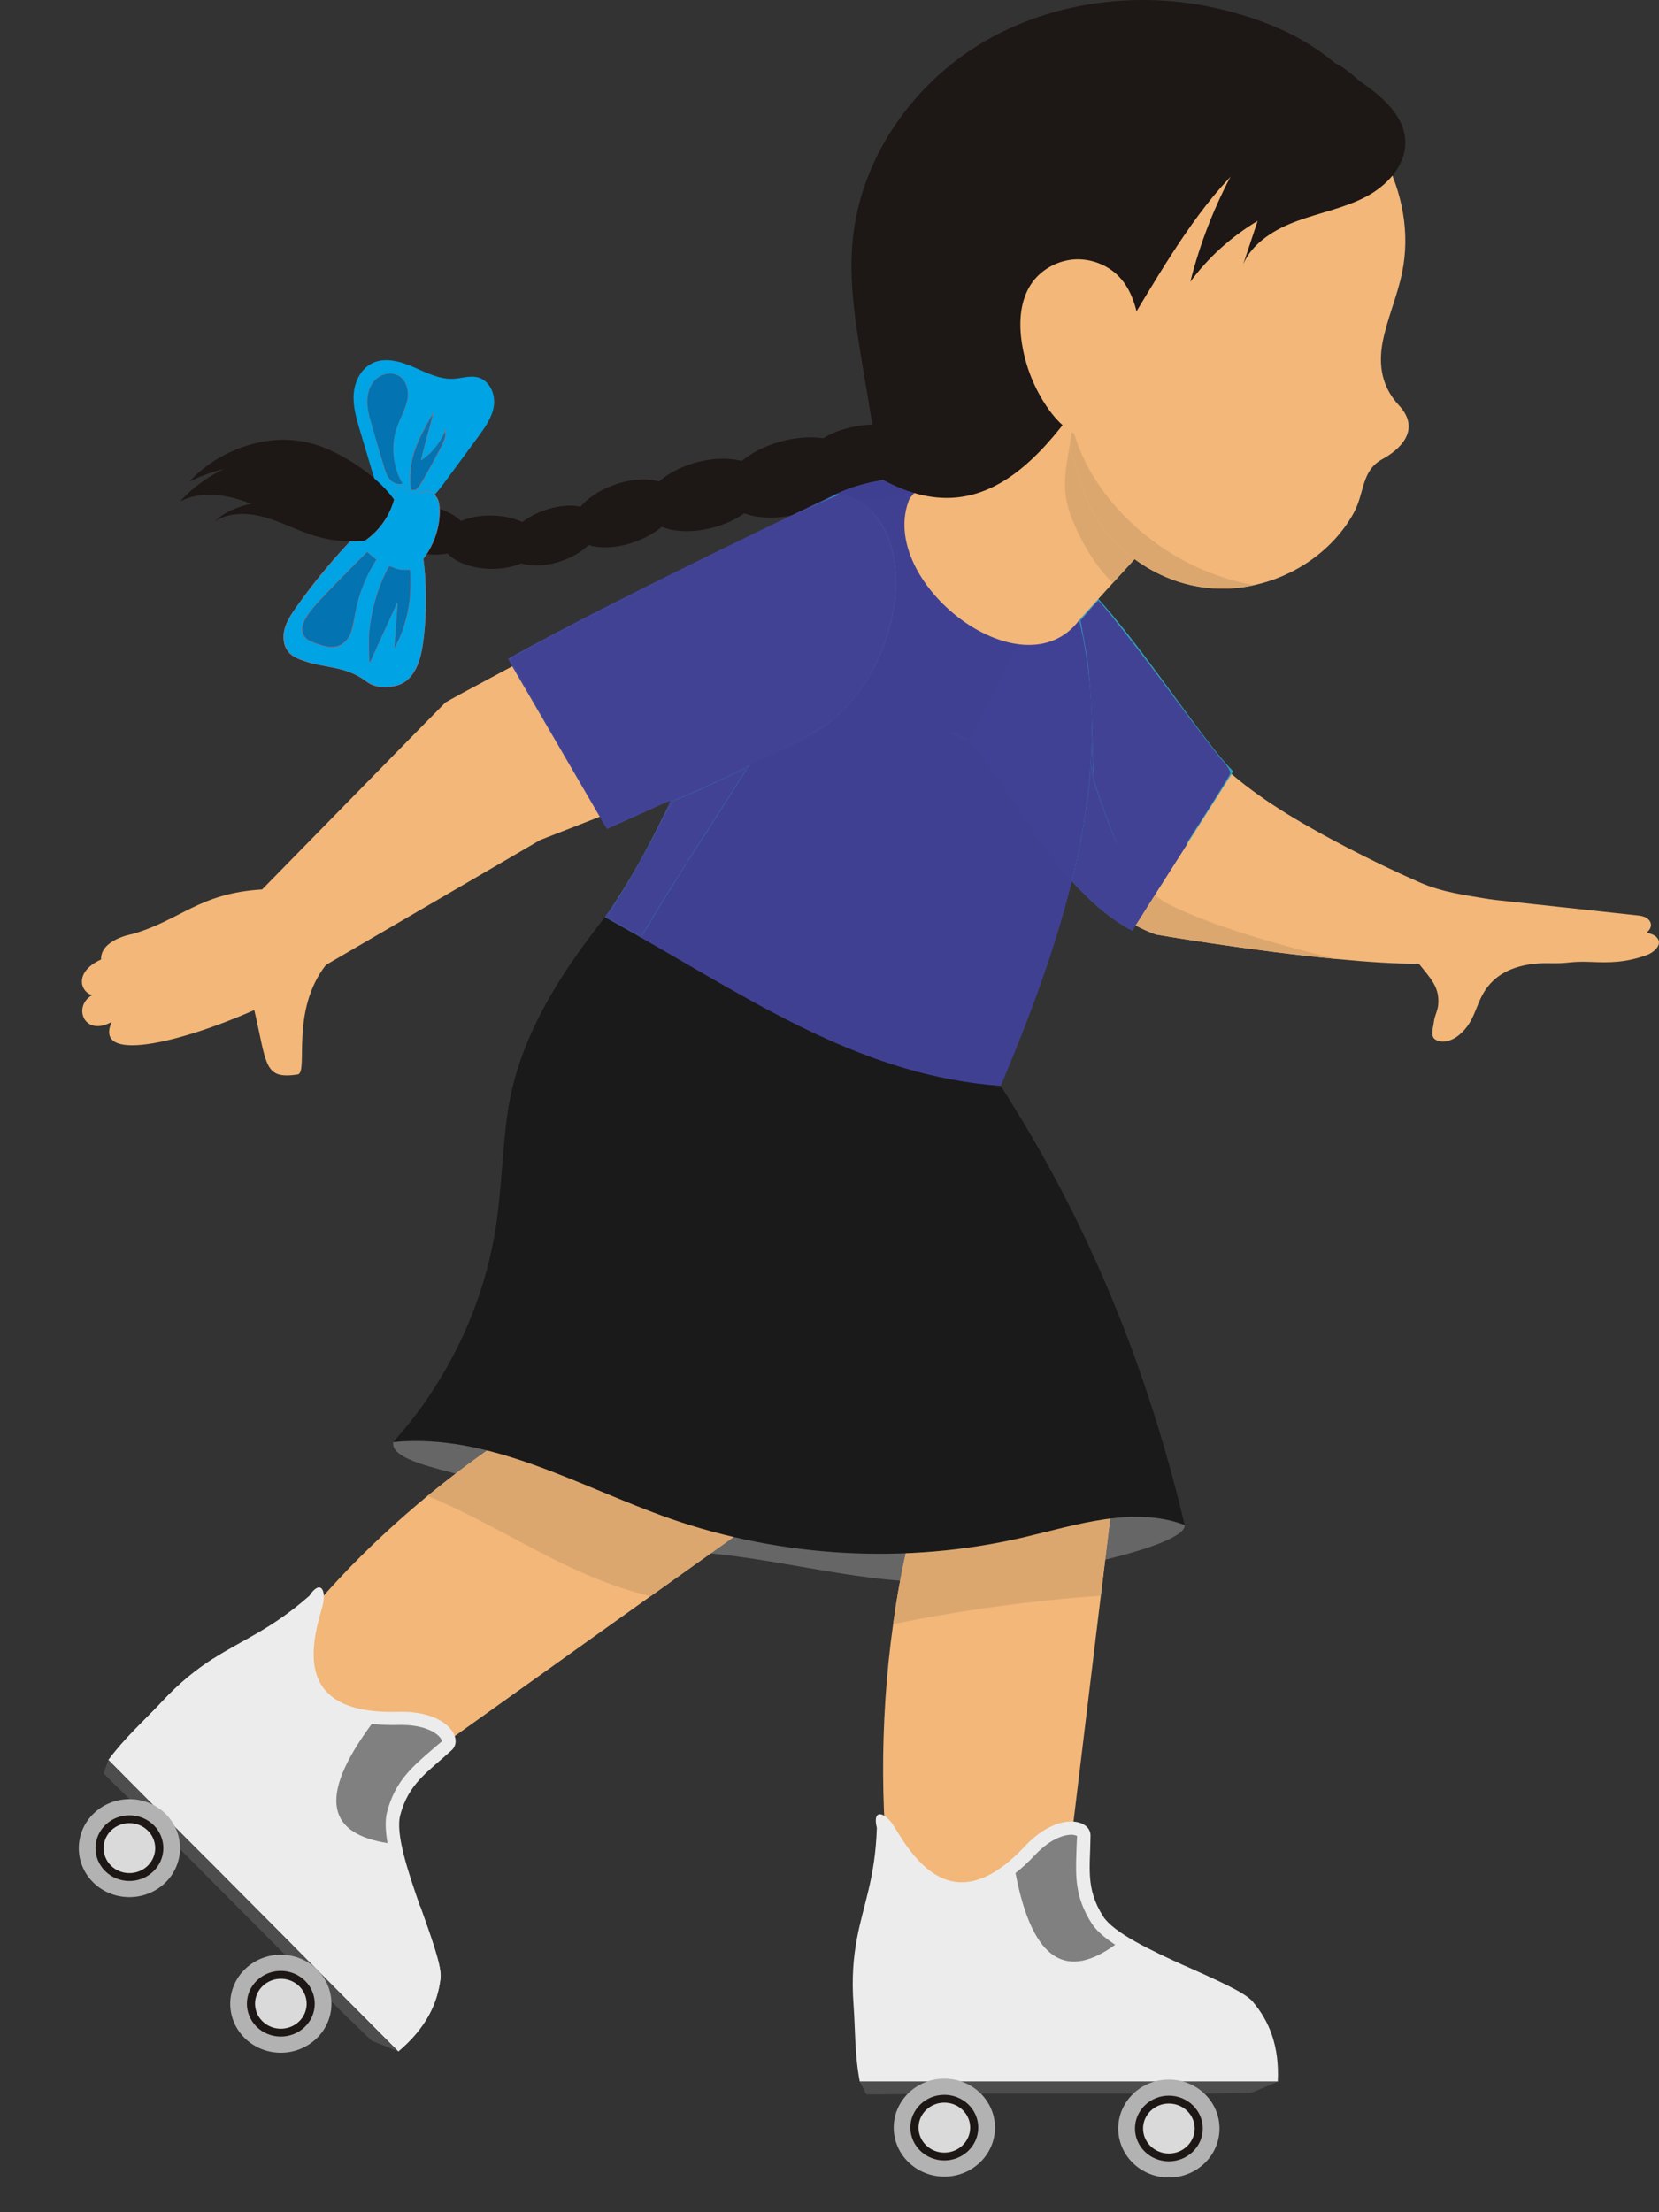 <svg width="24" height="32" viewBox="0 0 24 32" fill="none" xmlns="http://www.w3.org/2000/svg">
<rect x="0" y="0" width="24" height="32" fill="#333333" stroke="none"/>
<g clip-path="url(#clip0)">
<path d="M14.029 10.704H13.909L13.711 10.587H13.831L14.029 10.704Z" fill="#DADADA"/>
<path d="M10.604 20.795C9.537 20.729 8.471 20.663 7.404 20.597C6.819 20.56 6.108 20.462 5.689 20.858C5.621 21.259 7.251 21.327 8.03 21.81C8.729 22.242 9.518 22.39 10.343 22.476C11.473 22.594 12.513 22.905 13.682 22.888C14.851 22.872 17.182 22.383 17.138 22.058C16.757 21.647 16.124 21.351 15.573 21.21C15.021 21.069 14.447 21.033 13.878 20.997C12.787 20.93 11.695 20.863 10.604 20.795Z" fill="#666666"/>
<path d="M17.68 30.013H12.535C12.386 29.217 12.591 28.424 12.928 27.605C12.737 26.476 12.715 24.941 12.921 23.492C13.003 22.891 13.123 22.305 13.287 21.769L13.295 21.74L13.407 21.733L16.105 21.599L15.925 23.083L15.383 27.566C16.146 28.384 17.759 28.489 17.68 30.013" fill="#F2B779"/>
<path d="M9.411 23.09C7.805 24.238 5.553 25.846 5.553 25.846C5.527 26.95 6.611 28.098 5.474 29.155L1.74 25.726C2.196 25.049 3.012 24.589 3.835 24.22C4.404 23.275 5.321 22.352 6.185 21.638C6.952 21.009 7.674 20.541 8.082 20.353C8.164 20.317 8.232 20.291 8.288 20.281L8.961 20.697L10.997 21.957C10.975 21.975 10.29 22.464 9.411 23.09Z" fill="#F2B779"/>
<path d="M5.762 29.674L1.569 25.458C1.809 25.134 2.083 24.893 2.332 24.627C2.61 24.327 2.852 24.142 3.083 23.993C3.517 23.714 3.917 23.573 4.475 23.084C4.633 22.841 4.738 22.994 4.656 23.267C4.486 23.847 4.279 24.804 5.759 24.762C6.471 24.742 6.715 25.154 6.534 25.317C6.186 25.636 5.913 25.794 5.79 26.256C5.719 26.528 5.901 27.072 6.079 27.58L6.082 27.582C6.239 28.028 6.392 28.444 6.373 28.612C6.332 28.978 6.163 29.335 5.762 29.674" fill="#ECECEC"/>
<path d="M2.994 26.89L1.569 25.458C1.809 25.134 2.083 24.893 2.332 24.627C2.61 24.327 2.852 24.142 3.083 23.993C3.397 24.966 3.404 25.96 2.994 26.89Z" fill="#ECECEC"/>
<path d="M5.606 26.661C5.576 26.487 5.568 26.33 5.6 26.208C5.715 25.775 5.949 25.572 6.22 25.336C6.276 25.287 6.336 25.235 6.394 25.188C6.394 25.182 6.388 25.153 6.349 25.114C6.309 25.073 6.147 24.942 5.763 24.952C5.623 24.956 5.496 24.95 5.379 24.936C4.566 26.034 4.775 26.53 5.606 26.661Z" fill="#808080"/>
<path d="M5.762 29.674L4.234 28.137C4.813 27.613 5.509 27.367 6.079 27.58L6.081 27.582C6.239 28.028 6.392 28.444 6.373 28.612C6.332 28.978 6.163 29.335 5.762 29.674" fill="#ECECEC"/>
<path d="M1.568 25.457L1.498 25.652L1.638 25.793L2.205 26.347L4.938 29.095L5.376 29.519L5.762 29.674L1.568 25.457Z" fill="#4D4D4D"/>
<path d="M2.38 27.244C2.089 27.515 1.625 27.507 1.344 27.225C1.064 26.943 1.073 26.494 1.365 26.223C1.656 25.952 2.12 25.96 2.4 26.242C2.68 26.524 2.671 26.973 2.38 27.244Z" fill="#B2B2B2"/>
<path d="M2.212 27.076C2.017 27.258 1.707 27.252 1.519 27.063C1.331 26.874 1.337 26.573 1.532 26.391C1.727 26.21 2.038 26.215 2.226 26.404C2.414 26.593 2.408 26.894 2.212 27.076" fill="#1D1715"/>
<path d="M2.103 26.965C1.97 27.088 1.76 27.085 1.633 26.957C1.505 26.828 1.509 26.625 1.642 26.502C1.774 26.378 1.985 26.382 2.112 26.51C2.239 26.638 2.235 26.842 2.103 26.965" fill="#DADADA"/>
<path d="M2.131 26.994C1.982 27.132 1.746 27.128 1.603 26.984C1.46 26.84 1.465 26.611 1.613 26.473C1.762 26.335 1.998 26.339 2.141 26.483C2.284 26.627 2.28 26.855 2.131 26.994Z" fill="#DADADA"/>
<path d="M4.57 29.495C4.279 29.766 3.816 29.758 3.535 29.476C3.255 29.194 3.264 28.745 3.555 28.474C3.846 28.202 4.31 28.211 4.59 28.493C4.871 28.775 4.862 29.224 4.57 29.495Z" fill="#B2B2B2"/>
<path d="M4.403 29.326C4.208 29.508 3.897 29.503 3.709 29.314C3.521 29.125 3.527 28.824 3.723 28.642C3.918 28.46 4.228 28.466 4.416 28.655C4.604 28.844 4.598 29.145 4.403 29.326" fill="#1D1715"/>
<path d="M4.293 29.216C4.161 29.34 3.95 29.336 3.823 29.207C3.696 29.079 3.7 28.875 3.832 28.752C3.964 28.629 4.175 28.633 4.302 28.761C4.43 28.889 4.426 29.093 4.293 29.216" fill="#DADADA"/>
<path d="M4.322 29.245C4.173 29.383 3.937 29.379 3.794 29.235C3.651 29.091 3.655 28.863 3.804 28.724C3.953 28.586 4.189 28.59 4.332 28.734C4.475 28.878 4.47 29.107 4.322 29.245" fill="#DADADA"/>
<path d="M9.411 23.09C9.033 23 8.658 22.859 8.31 22.699C7.592 22.366 6.918 21.943 6.185 21.638C6.485 21.392 6.778 21.171 7.048 20.981C7.942 21.205 8.808 21.655 9.687 21.964C9.991 22.07 10.3 22.16 10.613 22.233C10.517 22.302 10.405 22.381 10.282 22.47C10.033 22.646 9.735 22.859 9.411 23.09Z" fill="#DCA76F"/>
<path d="M12.921 23.492C12.968 23.143 13.029 22.799 13.103 22.468C13.674 22.445 14.243 22.369 14.799 22.24C15.212 22.143 15.639 22.019 16.061 21.966L15.925 23.083C14.915 23.152 13.912 23.293 12.921 23.492Z" fill="#DCA76F"/>
<path d="M12.564 6.143C12.026 6.184 11.61 6.457 11.634 6.753C11.659 7.048 12.114 7.255 12.652 7.214C13.189 7.173 13.605 6.899 13.582 6.604C13.557 6.308 13.102 6.101 12.564 6.143Z" fill="#1D1715"/>
<path d="M11.279 6.391C10.762 6.538 10.412 6.888 10.499 7.173C10.585 7.458 11.075 7.57 11.592 7.423C12.11 7.276 12.459 6.926 12.373 6.641C12.287 6.356 11.797 6.245 11.279 6.391Z" fill="#1D1715"/>
<path d="M10.055 6.694C9.587 6.827 9.271 7.143 9.349 7.4C9.427 7.658 9.869 7.758 10.337 7.626C10.805 7.493 11.121 7.177 11.042 6.919C10.964 6.662 10.522 6.561 10.055 6.694Z" fill="#1D1715"/>
<path d="M8.874 7.018C8.464 7.168 8.203 7.473 8.291 7.699C8.379 7.925 8.784 7.986 9.194 7.835C9.605 7.685 9.866 7.381 9.777 7.155C9.689 6.929 9.285 6.867 8.874 7.018Z" fill="#1D1715"/>
<path d="M7.861 7.387C7.499 7.519 7.268 7.788 7.346 7.987C7.424 8.186 7.781 8.241 8.143 8.108C8.505 7.975 8.735 7.707 8.657 7.507C8.58 7.308 8.223 7.254 7.861 7.387Z" fill="#1D1715"/>
<path d="M7.112 7.457C6.725 7.451 6.408 7.619 6.405 7.832C6.401 8.045 6.713 8.222 7.1 8.228C7.487 8.234 7.803 8.066 7.807 7.853C7.81 7.64 7.499 7.463 7.112 7.457Z" fill="#1D1715"/>
<path d="M6.911 5.458C6.797 5.429 6.678 5.473 6.56 5.479C6.357 5.49 6.169 5.39 5.983 5.31C5.798 5.229 5.581 5.166 5.397 5.248C5.226 5.325 5.131 5.513 5.117 5.695C5.103 5.877 5.156 6.057 5.209 6.233C5.263 6.415 5.318 6.598 5.372 6.78C5.408 6.902 5.446 7.027 5.516 7.134C5.586 7.242 5.694 7.333 5.823 7.354C5.953 7.376 6.087 7.325 6.19 7.245C6.293 7.166 6.371 7.061 6.447 6.957C6.603 6.746 6.758 6.534 6.914 6.323C7.016 6.183 7.122 6.037 7.145 5.868C7.169 5.698 7.082 5.502 6.911 5.458Z" fill="#00A3E4"/>
<path d="M5.781 7.003C5.726 7.003 5.671 6.973 5.636 6.931C5.59 6.877 5.57 6.809 5.551 6.743C5.494 6.548 5.437 6.355 5.381 6.161C5.348 6.048 5.315 5.934 5.313 5.817C5.311 5.7 5.344 5.577 5.428 5.493C5.484 5.437 5.566 5.402 5.646 5.402C5.685 5.402 5.724 5.411 5.759 5.43C5.883 5.495 5.919 5.654 5.893 5.787C5.867 5.921 5.793 6.04 5.747 6.168C5.65 6.438 5.678 6.748 5.824 6.996C5.81 7.001 5.795 7.003 5.781 7.003" fill="#D65642"/>
<path d="M5.974 7.093C5.964 7.093 5.953 7.091 5.944 7.086C5.923 6.94 5.929 6.79 5.961 6.646C6.017 6.399 6.147 6.176 6.276 5.957C6.213 6.192 6.149 6.427 6.086 6.662C6.25 6.555 6.378 6.396 6.444 6.215C6.462 6.324 6.407 6.429 6.353 6.526C6.269 6.679 6.185 6.833 6.1 6.986L6.041 7.068C6.022 7.083 5.998 7.093 5.974 7.093" fill="#D65642"/>
<path d="M4.425 9.571C4.34 9.543 4.252 9.513 4.189 9.451C4.101 9.363 4.083 9.226 4.113 9.108C4.142 8.989 4.213 8.884 4.284 8.783C4.508 8.465 4.754 8.162 5.021 7.876C5.112 7.778 5.217 7.676 5.352 7.659C5.634 7.622 5.83 7.963 6.113 7.994C6.178 8.432 6.18 8.878 6.119 9.316C6.086 9.558 5.998 9.836 5.759 9.912C5.611 9.959 5.426 9.955 5.304 9.862C5.003 9.633 4.718 9.668 4.425 9.571Z" fill="#EB5C46"/>
<path d="M4.804 9.365C4.73 9.365 4.655 9.342 4.584 9.318C4.51 9.293 4.43 9.263 4.39 9.199C4.322 9.092 4.395 8.957 4.472 8.857C4.611 8.681 4.769 8.521 4.928 8.362C5.067 8.222 5.207 8.081 5.347 7.941C5.381 7.906 5.418 7.87 5.465 7.857C5.475 7.854 5.486 7.853 5.496 7.853C5.537 7.853 5.577 7.873 5.588 7.909C5.355 8.188 5.199 8.527 5.14 8.881C5.125 8.973 5.116 9.066 5.082 9.153C5.048 9.24 4.984 9.321 4.894 9.352C4.864 9.361 4.834 9.365 4.804 9.365Z" fill="#D65642"/>
<path d="M5.344 9.612C5.28 9.034 5.432 8.436 5.766 7.953C5.807 7.967 5.848 7.98 5.89 7.994C6.005 8.465 5.936 8.976 5.699 9.402C5.716 9.173 5.733 8.944 5.751 8.715C5.615 9.014 5.48 9.313 5.344 9.612Z" fill="#D65642"/>
<path d="M6.229 7.325C5.89 7.256 5.583 7.352 5.542 7.538C5.502 7.724 5.744 7.931 6.083 8C6.422 8.069 6.729 7.974 6.769 7.787C6.81 7.601 6.568 7.394 6.229 7.325Z" fill="#1D1715"/>
<path d="M2.607 7.252C3.034 6.778 3.706 6.522 4.352 6.587C4.998 6.651 5.601 7.035 5.919 7.584C5.533 7.791 5.063 7.843 4.638 7.727C4.291 7.633 3.985 7.433 3.653 7.296C3.321 7.158 2.925 7.087 2.607 7.252Z" fill="#1D1715"/>
<path d="M3.105 7.543C3.334 7.327 3.672 7.25 3.991 7.265C4.31 7.281 4.618 7.379 4.922 7.473C5.227 7.568 5.537 7.661 5.857 7.664C5.456 7.849 4.984 7.881 4.561 7.754C4.316 7.681 4.09 7.557 3.845 7.486C3.6 7.414 3.316 7.403 3.105 7.543Z" fill="#1D1715"/>
<path d="M3.896 6.375C4.189 6.337 4.49 6.383 4.758 6.504C5.372 6.783 5.802 7.239 5.836 7.524C5.482 7.265 4.471 6.756 4.03 6.72C3.587 6.683 3.134 6.77 2.74 6.966C3.037 6.646 3.455 6.433 3.896 6.375Z" fill="#1D1715"/>
<path d="M6.156 8.041C6.289 7.852 6.362 7.624 6.363 7.395C6.363 7.332 6.358 7.268 6.33 7.212C6.301 7.155 6.244 7.109 6.18 7.106C6.093 7.102 6.004 7.173 5.928 7.133C5.891 7.114 5.871 7.073 5.84 7.046C5.809 7.018 5.748 7.012 5.733 7.05C5.706 7.367 5.521 7.668 5.246 7.843C5.284 8.014 5.469 8.11 5.634 8.182C5.708 8.215 5.787 8.248 5.868 8.243C5.991 8.234 6.088 8.14 6.156 8.041" fill="#EB5C46"/>
<path d="M14.029 10.704C14.447 11.247 14.836 11.855 15.27 12.377C15.615 12.794 15.987 13.156 16.425 13.385C16.521 13.437 16.62 13.48 16.723 13.518C16.723 13.518 18.095 13.754 19.344 13.873H19.349C19.775 13.914 20.187 13.943 20.526 13.94C20.694 14.155 20.832 14.278 20.805 14.543C20.795 14.629 20.753 14.696 20.743 14.782C20.733 14.867 20.689 14.984 20.76 15.034C20.859 15.101 21.002 15.056 21.095 14.982C21.386 14.751 21.327 14.457 21.59 14.197C21.797 13.992 22.113 13.926 22.408 13.933C22.549 13.936 22.623 13.93 22.695 13.923C22.774 13.915 22.849 13.908 23.004 13.914C23.29 13.926 23.514 13.926 23.82 13.816C23.918 13.783 24.036 13.68 23.989 13.59C23.96 13.53 23.889 13.506 23.82 13.49L23.807 13.488C23.009 13.297 22.482 13.178 21.672 13.03C21.64 13.025 21.61 13.018 21.578 13.013C21.224 12.951 20.876 12.913 20.536 12.763C20.181 12.608 19.834 12.439 19.492 12.262C18.908 11.957 18.317 11.623 17.817 11.197L17.777 11.164C16.814 10.315 15.804 8.499 15.415 8.301L14.029 10.704Z" fill="#F2B779"/>
<path d="M23.735 13.539C23.815 13.508 23.9 13.439 23.881 13.357C23.872 13.316 23.836 13.283 23.796 13.266C23.756 13.248 23.711 13.243 23.667 13.239C22.789 13.144 21.91 13.048 21.031 12.953C21.109 13.083 21.243 13.175 21.387 13.231C21.531 13.287 21.686 13.312 21.839 13.336C22.312 13.411 22.786 13.486 23.259 13.561C23.337 13.573 23.415 13.586 23.494 13.585C23.576 13.584 23.658 13.568 23.735 13.539Z" fill="#F2B779"/>
<path d="M14.029 10.704C14.452 11.259 14.832 11.9 15.26 12.448C15.59 12.868 15.95 13.232 16.378 13.459L16.425 13.385L16.704 12.946L17.817 11.197L17.841 11.156C17.339 10.685 15.8 8.201 15.28 8.201L14.029 10.704Z" fill="#319FB9"/>
<path d="M19.344 13.873C18.095 13.754 16.723 13.518 16.723 13.518C16.62 13.48 16.521 13.437 16.425 13.385L16.704 12.946C16.753 12.985 16.805 13.023 16.861 13.056C17.374 13.33 18.302 13.625 19.344 13.873Z" fill="#DCA76F"/>
<path d="M16.379 13.459C16.054 13.287 15.769 13.037 15.507 12.743C15.645 12.177 15.741 11.612 15.777 11.049C16.031 11.835 16.181 12.53 16.704 12.946L16.425 13.385L16.379 13.459Z" fill="#2F92A9"/>
<path d="M14.477 15.708C13.95 15.871 13.448 15.943 12.969 15.925C11.551 15.885 10.346 15.114 9.265 13.89L9.209 13.829L9.16 13.771C9.025 13.608 8.891 13.441 8.752 13.268C9.227 12.598 9.613 11.805 9.968 11.004C10.159 10.581 10.339 10.153 10.518 9.741C11.199 8.18 11.252 7.145 12.891 6.924L15.413 8.3C16.285 10.729 15.529 13.213 14.477 15.708Z" fill="#404094" fill-opacity="0.987"/>
<path d="M18.485 30.111H12.438C12.363 29.72 12.374 29.361 12.348 29.003C12.318 28.601 12.348 28.304 12.397 28.04C12.49 27.544 12.662 27.167 12.685 26.44C12.614 26.161 12.801 26.194 12.947 26.44C13.261 26.961 13.83 27.768 14.825 26.708C15.304 26.197 15.779 26.313 15.776 26.552C15.772 27.015 15.701 27.316 15.959 27.721C16.113 27.96 16.644 28.21 17.145 28.438H17.149C17.59 28.637 18.006 28.818 18.118 28.949C18.361 29.231 18.511 29.597 18.485 30.111" fill="#ECECEC"/>
<path d="M16.133 28.131C15.982 28.031 15.86 27.928 15.792 27.821C15.549 27.44 15.56 27.136 15.572 26.784C15.575 26.711 15.577 26.634 15.582 26.56C15.578 26.556 15.552 26.54 15.496 26.54C15.438 26.54 15.228 26.561 14.969 26.837C14.875 26.937 14.783 27.022 14.691 27.093C14.944 28.421 15.46 28.619 16.133 28.131" fill="#808080"/>
<path d="M12.437 30.111L12.533 30.296H12.735L13.542 30.284L13.273 31.122L13.542 30.284H17.482L18.102 30.273L18.485 30.111H12.437" fill="#4D4D4D"/>
<path d="M17.642 30.789C17.642 31.181 17.314 31.498 16.909 31.498C16.505 31.498 16.177 31.181 16.177 30.789C16.177 30.398 16.505 30.081 16.909 30.081C17.314 30.081 17.642 30.398 17.642 30.789Z" fill="#B2B2B2"/>
<path d="M17.4 30.789C17.4 31.051 17.18 31.264 16.909 31.264C16.638 31.264 16.419 31.051 16.419 30.789C16.419 30.527 16.638 30.314 16.909 30.314C17.18 30.314 17.4 30.527 17.4 30.789Z" fill="#1D1715"/>
<path d="M17.242 30.789C17.242 30.967 17.093 31.111 16.909 31.111C16.726 31.111 16.576 30.967 16.576 30.789C16.576 30.612 16.726 30.468 16.909 30.468C17.093 30.468 17.242 30.612 17.242 30.789Z" fill="#DADADA"/>
<path d="M17.283 30.789C17.283 30.989 17.116 31.151 16.91 31.151C16.703 31.151 16.536 30.989 16.536 30.789C16.536 30.59 16.703 30.428 16.91 30.428C17.116 30.428 17.283 30.59 17.283 30.789Z" fill="#DADADA"/>
<path d="M14.394 30.776C14.394 31.168 14.066 31.485 13.661 31.485C13.257 31.485 12.929 31.168 12.929 30.776C12.929 30.385 13.257 30.068 13.661 30.068C14.066 30.068 14.394 30.385 14.394 30.776Z" fill="#B2B2B2"/>
<path d="M14.152 30.776C14.152 31.038 13.932 31.251 13.661 31.251C13.39 31.251 13.17 31.038 13.17 30.776C13.17 30.514 13.39 30.302 13.661 30.302C13.932 30.302 14.152 30.514 14.152 30.776Z" fill="#1D1715"/>
<path d="M13.994 30.776C13.994 30.954 13.845 31.099 13.662 31.099C13.478 31.099 13.329 30.954 13.329 30.776C13.329 30.599 13.478 30.455 13.662 30.455C13.845 30.455 13.994 30.599 13.994 30.776Z" fill="#DADADA"/>
<path d="M14.035 30.776C14.035 30.976 13.868 31.138 13.661 31.138C13.455 31.138 13.288 30.976 13.288 30.776C13.288 30.577 13.455 30.415 13.661 30.415C13.868 30.415 14.035 30.577 14.035 30.776Z" fill="#DADADA"/>
<path d="M17.138 22.059C16.397 21.78 15.573 22.059 14.799 22.24C13.115 22.631 11.315 22.533 9.687 21.964C8.37 21.501 7.083 20.723 5.687 20.86C5.871 20.654 6.043 20.44 6.196 20.212C6.701 19.47 7.042 18.619 7.176 17.735C7.259 17.192 7.267 16.638 7.345 16.095C7.498 15.034 8.082 14.118 8.752 13.268C8.928 13.365 9.104 13.463 9.276 13.564C11.008 14.553 12.524 15.563 14.477 15.708C15.746 17.678 16.602 19.799 17.138 22.059Z" fill="#1A1A1A"/>
<path d="M13.161 7.207C12.653 8.397 14.791 10.079 15.618 8.963L16.099 8.433L16.413 8.088L16.522 7.967C16.484 7.838 16.445 7.715 16.402 7.595C16.018 6.475 15.459 5.686 14.505 5.66L14.116 6.109L13.161 7.207Z" fill="#F2B779"/>
<path d="M12.807 4.559C12.965 5.269 13.4 5.952 14.116 6.109C14.26 6.142 14.418 6.154 14.585 6.139C14.835 6.116 15.111 6.135 15.303 6.293C15.373 6.351 15.426 6.422 15.466 6.499C15.56 6.671 15.599 6.877 15.661 7.066C15.791 7.472 16.064 7.83 16.414 8.088C16.728 8.32 17.103 8.471 17.497 8.506C17.713 8.526 17.931 8.512 18.143 8.464C18.744 8.333 19.289 7.953 19.581 7.425C19.748 7.12 19.688 6.813 19.998 6.642C20.229 6.516 20.577 6.228 20.236 5.861C19.995 5.601 19.938 5.296 20.001 4.952C20.067 4.609 20.215 4.283 20.284 3.941C20.52 2.797 19.828 1.594 18.795 0.991C17.762 0.389 16.467 0.323 15.293 0.59C14.898 0.678 14.507 0.805 14.179 1.037C13.888 1.241 13.662 1.52 13.472 1.814C12.954 2.622 12.599 3.604 12.807 4.559Z" fill="#F2B779"/>
<path d="M16.099 8.433C15.837 8.179 15.645 7.842 15.511 7.513C15.352 7.127 15.407 6.838 15.465 6.499C15.56 6.671 15.599 6.877 15.661 7.066C15.791 7.472 16.064 7.83 16.414 8.088L16.099 8.433Z" fill="#DCA76F"/>
<path d="M17.687 8.515C17.623 8.515 17.56 8.512 17.497 8.506C17.103 8.471 16.728 8.32 16.414 8.088C16.063 7.83 15.791 7.472 15.661 7.066C15.598 6.877 15.56 6.671 15.465 6.499C15.483 6.398 15.501 6.292 15.513 6.178C15.65 6.718 15.978 7.207 16.402 7.595C16.518 7.703 16.645 7.802 16.774 7.893C17.178 8.178 17.651 8.375 18.143 8.464C17.993 8.498 17.84 8.515 17.687 8.515" fill="#DCA76F"/>
<path d="M20.207 1.895C16.597 0.54 16.102 8.798 12.746 6.925C12.709 6.766 12.664 6.337 12.627 6.178C12.55 5.722 12.555 5.75 12.479 5.295C12.377 4.683 12.274 4.064 12.338 3.448C12.459 2.283 13.202 1.209 14.237 0.602C15.271 -0.004 16.569 -0.149 17.737 0.152C18.907 0.453 19.498 0.947 20.207 1.895Z" fill="#1D1715"/>
<path d="M16.188 4.001C16.026 3.832 15.783 3.738 15.545 3.752C15.307 3.767 15.078 3.89 14.939 4.077C14.766 4.312 14.739 4.621 14.775 4.907C14.818 5.246 14.94 5.574 15.13 5.862C15.246 6.038 15.394 6.204 15.588 6.297C15.782 6.391 16.03 6.4 16.207 6.28C16.407 6.144 16.473 5.888 16.5 5.653C16.535 5.34 16.529 5.022 16.482 4.709C16.443 4.454 16.37 4.191 16.188 4.001Z" fill="#F2B779"/>
<path d="M19.668 1.172C19.629 1.139 19.592 1.104 19.552 1.072C19.42 0.963 19.257 0.846 19.089 0.891C18.995 0.916 18.923 0.989 18.858 1.06C18.067 1.915 17.499 2.961 17.22 4.076C17.479 3.722 17.814 3.423 18.194 3.195C18.125 3.403 18.056 3.612 17.986 3.82C18.12 3.508 18.445 3.313 18.772 3.194C19.099 3.075 19.447 3.009 19.755 2.849C20.062 2.689 20.332 2.399 20.33 2.062C20.327 1.68 19.998 1.397 19.668 1.172Z" fill="#1D1715"/>
<path d="M9.276 13.564C9.104 13.463 8.928 13.365 8.752 13.268C9.227 12.598 9.613 11.805 9.968 11.004C10.638 10.591 11.233 10.067 11.821 9.545C11.199 10.515 10.578 11.482 9.957 12.453C9.725 12.818 9.489 13.188 9.276 13.564Z" fill="#2F91A8"/>
<path d="M6.196 20.212C6.702 19.47 7.042 18.619 7.177 17.735C7.259 17.192 7.267 16.638 7.345 16.095C7.499 15.034 8.082 14.118 8.752 13.268C8.928 13.365 9.104 13.463 9.276 13.564C9.235 13.633 9.197 13.702 9.16 13.771C8.924 14.209 8.722 14.658 8.587 15.132C8.333 16.019 8.318 16.971 7.951 17.822C7.674 18.474 7.203 19.032 6.739 19.575C6.559 19.788 6.376 20.002 6.196 20.212Z" fill="#1A1A1A"/>
<path d="M11.222 10.82L7.815 12.151L4.715 13.958C4.195 14.626 4.464 15.497 4.31 15.542C3.818 15.616 3.864 15.415 3.679 14.611C2.571 15.1 1.349 15.378 1.616 14.782C1.217 15.004 1.047 14.559 1.331 14.395C1.157 14.345 1.072 14.057 1.462 13.879C1.452 13.59 1.914 13.511 1.914 13.511C2.612 13.312 2.878 12.92 3.792 12.866C3.792 12.866 6.378 10.224 6.44 10.165C6.501 10.105 11.905 7.268 11.905 7.268C13.22 7.39 13.028 10.025 11.222 10.82Z" fill="#F2B779"/>
<path d="M12.098 7.145C13.414 7.266 13.277 9.985 11.47 10.78L8.78 11.992L7.347 9.529C8.849 8.684 12.098 7.145 12.098 7.145Z" fill="#424295"/>
<path d="M11.017 21.921C11.656 21.511 12.066 20.788 12.082 20.046C12.098 19.296 11.74 18.59 11.367 17.931C10.995 17.273 10.591 16.603 10.504 15.857C10.746 16.245 11.129 16.55 11.57 16.706C11.797 16.785 12.039 16.826 12.28 16.826C12.508 16.826 12.735 16.79 12.95 16.719C12.648 16.908 12.335 17.109 12.162 17.413C11.954 17.777 11.985 18.225 12.082 18.631C12.18 19.036 12.338 19.431 12.368 19.846C12.432 20.719 11.858 21.601 11.017 21.921Z" fill="#1A1A1A"/>
<path d="M11.986 21.891C12.619 21.199 12.884 20.208 12.678 19.306C12.555 18.769 12.275 18.22 12.446 17.695C12.53 18.278 12.935 18.769 13.107 19.333C13.253 19.814 13.222 20.344 13.02 20.806C12.818 21.268 12.445 21.658 11.986 21.891Z" fill="#1A1A1A"/>
<path d="M8.724 11.865C8.564 11.61 7.368 9.539 7.376 9.531C7.449 9.461 9.192 8.574 10.719 7.829L12.111 7.15L12.261 7.191C12.471 7.248 12.705 7.461 12.812 7.692C13.201 8.53 12.784 9.873 11.943 10.487C11.713 10.654 9.707 11.628 9.707 11.571C9.707 11.564 9.533 11.638 9.32 11.735C8.755 11.993 8.799 11.984 8.724 11.865Z" fill="#319FB9"/>
<path d="M8.739 11.898C8.633 11.737 7.368 9.539 7.376 9.532C7.537 9.388 12.013 7.159 12.14 7.159C12.366 7.159 12.66 7.389 12.804 7.68C13.201 8.48 12.803 9.833 11.986 10.458C11.743 10.644 9.841 11.585 9.703 11.587C9.674 11.588 9.489 11.661 9.292 11.751C8.774 11.986 8.793 11.98 8.739 11.898Z" fill="#424295"/>
<path d="M16.521 12.793C16.34 12.604 16.148 12.23 15.973 11.722L15.822 11.285L15.797 10.52C15.779 9.974 15.752 9.644 15.701 9.366L15.631 8.976L15.755 8.832C15.823 8.753 15.883 8.688 15.888 8.688C15.917 8.688 16.489 9.418 16.985 10.087C17.3 10.513 17.616 10.925 17.686 11.002C17.765 11.089 17.807 11.162 17.795 11.192C17.754 11.296 16.703 12.926 16.677 12.926C16.662 12.926 16.592 12.866 16.521 12.793H16.521Z" fill="#424295"/>
<path d="M9.025 13.409C8.913 13.344 8.812 13.282 8.801 13.271C8.79 13.26 8.887 13.081 9.016 12.874C9.146 12.666 9.356 12.292 9.482 12.043C9.648 11.716 9.732 11.585 9.783 11.569C9.823 11.558 10.066 11.451 10.324 11.331C10.582 11.212 10.794 11.119 10.794 11.125C10.794 11.131 10.528 11.55 10.204 12.056C9.88 12.563 9.543 13.101 9.455 13.253C9.367 13.405 9.28 13.528 9.262 13.528C9.244 13.527 9.138 13.473 9.025 13.409Z" fill="#424295"/>
<path d="M16.164 13.32C16.067 13.257 15.88 13.103 15.748 12.978L15.51 12.751L15.572 12.48C15.651 12.13 15.765 11.394 15.77 11.19L15.774 11.03L15.799 11.19C15.833 11.404 16.104 12.119 16.268 12.426C16.341 12.563 16.465 12.738 16.544 12.817L16.686 12.959L16.537 13.197C16.454 13.329 16.377 13.436 16.364 13.436C16.352 13.436 16.262 13.384 16.164 13.32H16.164Z" fill="#424295"/>
<path d="M11.115 10.937C11.117 10.936 11.161 10.913 11.214 10.886C11.603 10.688 11.887 10.531 11.979 10.464C11.986 10.459 12.007 10.442 12.025 10.428C12.305 10.201 12.546 9.879 12.714 9.503L12.732 9.463L12.741 9.462C12.751 9.461 12.753 9.455 12.723 9.52C12.625 9.735 12.499 9.935 12.349 10.115C12.259 10.224 12.143 10.339 12.036 10.428C11.896 10.545 11.752 10.64 11.591 10.723C11.569 10.734 11.537 10.749 11.521 10.757C11.45 10.789 11.115 10.94 11.114 10.939C11.113 10.939 11.114 10.938 11.115 10.937L11.115 10.937Z" fill="#424295"/>
<path d="M12.735 9.46C12.735 9.459 12.74 9.445 12.747 9.429C12.771 9.373 12.812 9.26 12.835 9.189C13 8.662 13.002 8.152 12.841 7.759C12.749 7.533 12.575 7.334 12.377 7.226C12.329 7.2 12.341 7.202 12.396 7.229C12.721 7.387 12.925 7.757 12.965 8.26C12.972 8.34 12.97 8.528 12.963 8.613C12.94 8.888 12.877 9.146 12.77 9.413C12.754 9.451 12.748 9.462 12.742 9.462C12.738 9.462 12.735 9.461 12.735 9.46L12.735 9.46Z" fill="#424295"/>
<path d="M15.808 11.15C15.804 11.137 15.796 11.11 15.789 11.09L15.778 11.053L15.781 10.997C15.79 10.848 15.792 10.761 15.794 10.611L15.795 10.492L15.806 10.827C15.812 11.011 15.817 11.165 15.816 11.168C15.816 11.172 15.814 11.168 15.808 11.15L15.808 11.15Z" fill="#424295"/>
<path d="M15.818 11.276C15.818 11.273 15.814 11.256 15.81 11.239C15.803 11.208 15.781 11.078 15.783 11.074C15.783 11.073 15.79 11.092 15.797 11.117C15.812 11.165 15.814 11.169 15.817 11.168C15.818 11.167 15.822 11.279 15.82 11.28C15.82 11.281 15.819 11.279 15.818 11.276L15.818 11.276Z" fill="#424295"/>
<path d="M16.005 11.826C15.938 11.652 15.873 11.466 15.838 11.347C15.833 11.329 15.829 11.313 15.829 11.312C15.83 11.311 15.864 11.41 15.906 11.531C15.948 11.652 15.993 11.78 16.006 11.816C16.018 11.852 16.029 11.881 16.028 11.882C16.027 11.882 16.017 11.857 16.005 11.826H16.005Z" fill="#424295"/>
<path d="M15.758 11.28C15.758 11.277 15.759 11.276 15.759 11.278C15.759 11.28 15.759 11.282 15.759 11.283C15.758 11.284 15.758 11.283 15.758 11.28L15.758 11.28Z" fill="#424295"/>
<path d="M15.729 11.558C15.729 11.556 15.732 11.531 15.735 11.504C15.746 11.416 15.76 11.277 15.761 11.247C15.762 11.23 15.763 11.217 15.764 11.216C15.765 11.216 15.766 11.204 15.767 11.191L15.77 11.166L15.77 11.183C15.771 11.224 15.758 11.352 15.738 11.503C15.731 11.557 15.73 11.566 15.729 11.558L15.729 11.558Z" fill="#424295"/>
<path d="M9.762 12.755C9.766 12.746 10.003 12.372 10.267 11.959C10.588 11.456 10.787 11.142 10.792 11.128C10.793 11.125 10.793 11.124 10.788 11.126C10.767 11.131 10.575 11.216 10.342 11.323C10.057 11.454 9.851 11.545 9.79 11.567C9.771 11.574 9.759 11.582 9.742 11.599C9.69 11.653 9.616 11.78 9.479 12.047C9.45 12.105 9.425 12.152 9.425 12.152C9.424 12.151 9.433 12.133 9.444 12.111C9.509 11.985 9.623 11.755 9.69 11.613C9.7 11.592 9.702 11.588 9.707 11.587C9.776 11.574 9.958 11.497 10.295 11.339C10.384 11.297 10.664 11.162 10.772 11.109C10.808 11.091 10.838 11.076 10.838 11.077C10.838 11.077 10.751 11.212 10.646 11.377C10.099 12.229 9.855 12.612 9.768 12.751C9.764 12.757 9.761 12.76 9.762 12.755L9.762 12.755Z" fill="#424295"/>
<path d="M16.373 13.455C16.37 13.454 16.357 13.447 16.344 13.44C16.101 13.307 15.857 13.113 15.618 12.863C15.586 12.829 15.55 12.79 15.549 12.789C15.549 12.789 15.56 12.799 15.573 12.812C15.587 12.825 15.613 12.849 15.631 12.866C15.649 12.883 15.678 12.911 15.696 12.928C15.799 13.027 15.849 13.072 15.929 13.139C16.033 13.227 16.113 13.287 16.182 13.332C16.262 13.384 16.348 13.433 16.361 13.436C16.364 13.436 16.366 13.436 16.369 13.434C16.385 13.423 16.442 13.344 16.507 13.244C16.524 13.217 16.686 12.961 16.686 12.959C16.686 12.959 16.663 12.935 16.636 12.908C16.608 12.88 16.585 12.857 16.585 12.857C16.586 12.856 16.592 12.862 16.6 12.869C16.618 12.885 16.637 12.902 16.651 12.912C16.662 12.92 16.675 12.927 16.677 12.926C16.679 12.925 16.703 12.944 16.703 12.946C16.703 12.947 16.638 13.049 16.559 13.173C16.48 13.298 16.407 13.413 16.397 13.429C16.387 13.445 16.378 13.458 16.378 13.458C16.377 13.458 16.375 13.457 16.373 13.455L16.373 13.455Z" fill="#424295"/>
<path d="M16.698 12.941C16.694 12.938 16.689 12.933 16.685 12.931L16.679 12.926L16.685 12.919C16.724 12.873 16.892 12.62 17.159 12.209L17.164 12.202H17.171H17.177L17.176 12.204C17.175 12.205 17.086 12.345 16.977 12.515C16.869 12.685 16.764 12.852 16.742 12.885L16.704 12.946L16.698 12.941Z" fill="#424295"/>
<path d="M16.373 13.455C16.363 13.45 16.309 13.42 16.291 13.409C16.12 13.31 15.95 13.181 15.781 13.024C15.752 12.996 15.68 12.927 15.654 12.9C15.611 12.855 15.559 12.8 15.56 12.799C15.56 12.799 15.549 12.788 15.535 12.775L15.51 12.75L15.54 12.62C15.58 12.446 15.58 12.443 15.592 12.387C15.601 12.341 15.617 12.261 15.624 12.22L15.628 12.202H15.894H16.16L16.172 12.23C16.219 12.332 16.262 12.418 16.297 12.479C16.311 12.502 16.329 12.532 16.33 12.532C16.33 12.532 16.33 12.532 16.33 12.531C16.273 12.434 16.221 12.335 16.17 12.222L16.161 12.202L16.412 12.202C16.55 12.202 16.775 12.202 16.913 12.202L17.163 12.202L17.156 12.212C17.153 12.218 17.149 12.223 17.149 12.223C17.148 12.224 17.148 12.225 17.149 12.225C17.149 12.225 17.153 12.22 17.157 12.213L17.164 12.202H17.17H17.177L17.126 12.282C17.098 12.326 16.992 12.492 16.891 12.651C16.789 12.81 16.703 12.947 16.698 12.954C16.694 12.961 16.647 13.035 16.594 13.118C16.367 13.476 16.38 13.457 16.377 13.457C16.376 13.457 16.374 13.456 16.373 13.455L16.373 13.455ZM16.382 13.421C16.383 13.42 16.383 13.419 16.383 13.419C16.383 13.419 16.382 13.42 16.381 13.421C16.38 13.422 16.379 13.423 16.38 13.423C16.38 13.423 16.381 13.422 16.382 13.421ZM16.388 13.415C16.389 13.413 16.389 13.413 16.387 13.414C16.386 13.416 16.385 13.416 16.386 13.416C16.386 13.416 16.387 13.415 16.388 13.415L16.388 13.415ZM16.218 13.355C16.218 13.354 16.217 13.354 16.216 13.353C16.214 13.352 16.214 13.352 16.216 13.354C16.218 13.355 16.218 13.356 16.218 13.355L16.218 13.355ZM16.189 13.336C16.189 13.336 16.186 13.334 16.182 13.331C16.178 13.329 16.174 13.327 16.174 13.327C16.174 13.328 16.188 13.336 16.189 13.336C16.189 13.336 16.189 13.336 16.189 13.336L16.189 13.336ZM16.088 13.266C16.088 13.266 16.087 13.265 16.086 13.264C16.084 13.263 16.084 13.263 16.086 13.265C16.087 13.266 16.088 13.267 16.088 13.266L16.088 13.266ZM16.084 13.263C16.084 13.263 16.083 13.262 16.082 13.261C16.081 13.26 16.081 13.26 16.082 13.262C16.083 13.263 16.084 13.264 16.084 13.263L16.084 13.263ZM16.07 13.252C16.07 13.252 16.069 13.251 16.068 13.251C16.066 13.249 16.066 13.249 16.067 13.251C16.069 13.253 16.07 13.253 16.07 13.252L16.07 13.252ZM16.064 13.248C16.064 13.248 16.064 13.247 16.063 13.247C16.061 13.245 16.061 13.245 16.062 13.247C16.064 13.248 16.064 13.249 16.064 13.248L16.064 13.248ZM16.059 13.245C16.059 13.244 16.059 13.243 16.058 13.243C16.056 13.242 16.056 13.242 16.057 13.243C16.059 13.245 16.059 13.245 16.059 13.244L16.059 13.245ZM16.054 13.241C16.054 13.24 16.053 13.24 16.052 13.239C16.051 13.238 16.051 13.238 16.052 13.239C16.053 13.241 16.054 13.241 16.054 13.24L16.054 13.241ZM16.049 13.237C16.049 13.236 16.048 13.236 16.047 13.235C16.046 13.234 16.046 13.234 16.047 13.235C16.048 13.237 16.049 13.237 16.049 13.236L16.049 13.237ZM16.044 13.233C16.044 13.232 16.043 13.231 16.042 13.23L16.04 13.229L16.041 13.231C16.043 13.233 16.044 13.234 16.044 13.233H16.044ZM16.039 13.229C16.039 13.229 16.038 13.227 16.037 13.226L16.034 13.225L16.036 13.227C16.038 13.229 16.039 13.23 16.039 13.229H16.039ZM16.033 13.224C16.033 13.224 16.032 13.223 16.031 13.222L16.028 13.22L16.03 13.222C16.032 13.224 16.033 13.225 16.033 13.224H16.033ZM16.027 13.219C16.027 13.219 16.026 13.218 16.025 13.217C16.023 13.216 16.023 13.216 16.025 13.217C16.026 13.219 16.027 13.22 16.027 13.219L16.027 13.219ZM16.022 13.215C16.022 13.215 16.021 13.214 16.02 13.213L16.017 13.211L16.019 13.213C16.021 13.215 16.022 13.216 16.022 13.215H16.022ZM16.016 13.21C16.016 13.21 16.015 13.209 16.013 13.208L16.011 13.206L16.013 13.208C16.015 13.21 16.015 13.211 16.015 13.21H16.016ZM16.011 13.206C16.011 13.206 16.01 13.205 16.008 13.204L16.006 13.202L16.008 13.204C16.01 13.206 16.01 13.207 16.01 13.206H16.011ZM16.005 13.201C16.005 13.201 16.003 13.2 16.002 13.199L16 13.197L16.002 13.199C16.003 13.201 16.004 13.202 16.004 13.201H16.005ZM15.998 13.196C15.998 13.196 15.997 13.195 15.996 13.194L15.994 13.192L15.996 13.194C15.997 13.197 15.998 13.197 15.998 13.196H15.998ZM15.991 13.19C15.991 13.19 15.99 13.189 15.989 13.188L15.987 13.186L15.988 13.189C15.99 13.191 15.991 13.191 15.991 13.19H15.991ZM15.985 13.185C15.985 13.185 15.984 13.184 15.983 13.183L15.98 13.181L15.982 13.184C15.984 13.186 15.985 13.186 15.985 13.185H15.985ZM15.978 13.18C15.978 13.179 15.977 13.178 15.976 13.177L15.973 13.175L15.975 13.178C15.977 13.18 15.978 13.18 15.978 13.18H15.978ZM15.972 13.175C15.972 13.175 15.971 13.173 15.97 13.172L15.967 13.171L15.969 13.173C15.971 13.175 15.972 13.175 15.972 13.175H15.972ZM15.965 13.169C15.965 13.169 15.964 13.167 15.962 13.166L15.959 13.164L15.962 13.166C15.964 13.169 15.965 13.17 15.965 13.169H15.965ZM15.958 13.163C15.958 13.163 15.956 13.161 15.955 13.16L15.952 13.158L15.954 13.161C15.957 13.163 15.958 13.164 15.958 13.163H15.958ZM15.951 13.157C15.951 13.157 15.95 13.156 15.948 13.155L15.946 13.153L15.948 13.155C15.95 13.157 15.95 13.158 15.95 13.157H15.951ZM15.943 13.151C15.943 13.151 15.942 13.149 15.941 13.148L15.938 13.146L15.94 13.149C15.943 13.151 15.943 13.152 15.943 13.151H15.943ZM15.935 13.144C15.935 13.144 15.934 13.143 15.932 13.141L15.93 13.139L15.932 13.142C15.934 13.144 15.935 13.145 15.935 13.144L15.935 13.144ZM15.928 13.138C15.928 13.138 15.927 13.137 15.925 13.135L15.921 13.132L15.925 13.135C15.927 13.138 15.928 13.139 15.928 13.138H15.928ZM15.92 13.131C15.92 13.131 15.919 13.13 15.917 13.129L15.914 13.126L15.917 13.129C15.919 13.132 15.92 13.132 15.92 13.131H15.92ZM15.912 13.124C15.912 13.124 15.91 13.123 15.909 13.121L15.905 13.118L15.908 13.121C15.911 13.124 15.912 13.125 15.912 13.124H15.912ZM15.904 13.117C15.904 13.117 15.902 13.116 15.9 13.114L15.896 13.11L15.9 13.114C15.903 13.117 15.904 13.118 15.904 13.117H15.904ZM15.895 13.11C15.895 13.11 15.893 13.108 15.891 13.106L15.887 13.102L15.89 13.106C15.894 13.11 15.895 13.11 15.895 13.11H15.895ZM15.885 13.102C15.885 13.102 15.884 13.1 15.881 13.098L15.877 13.094L15.881 13.098C15.884 13.102 15.885 13.102 15.885 13.102H15.885ZM15.872 13.09C15.87 13.087 15.867 13.085 15.867 13.085C15.867 13.085 15.869 13.087 15.871 13.09C15.873 13.092 15.876 13.094 15.876 13.094C15.876 13.094 15.875 13.092 15.872 13.09ZM15.862 13.081C15.86 13.078 15.857 13.076 15.857 13.076C15.857 13.076 15.858 13.078 15.861 13.081C15.863 13.083 15.866 13.085 15.866 13.085C15.866 13.085 15.864 13.083 15.862 13.081ZM15.855 13.075C15.855 13.075 15.852 13.073 15.85 13.07L15.844 13.065L15.849 13.07C15.854 13.075 15.855 13.076 15.855 13.075H15.855ZM15.843 13.064C15.843 13.064 15.84 13.062 15.837 13.059L15.832 13.054L15.837 13.059C15.842 13.064 15.843 13.065 15.843 13.064H15.843ZM15.829 13.052C15.829 13.052 15.827 13.05 15.824 13.047L15.819 13.042L15.824 13.048C15.828 13.052 15.829 13.053 15.829 13.052H15.829ZM15.813 13.038C15.813 13.037 15.811 13.036 15.809 13.034L15.804 13.03L15.808 13.034C15.812 13.038 15.813 13.038 15.813 13.038H15.813ZM15.791 13.017C15.788 13.014 15.786 13.012 15.786 13.012C15.785 13.012 15.787 13.014 15.79 13.017C15.792 13.019 15.794 13.021 15.795 13.021C15.795 13.021 15.793 13.019 15.791 13.017ZM15.764 12.992C15.762 12.99 15.759 12.988 15.759 12.988C15.759 12.988 15.761 12.99 15.763 12.992C15.765 12.995 15.768 12.996 15.768 12.996C15.768 12.996 15.767 12.995 15.764 12.992ZM15.715 12.945C15.703 12.934 15.693 12.925 15.693 12.925C15.693 12.925 15.702 12.934 15.714 12.945C15.726 12.957 15.735 12.966 15.736 12.966C15.736 12.966 15.726 12.957 15.715 12.945ZM16.698 12.941C16.698 12.941 16.697 12.94 16.696 12.939L16.694 12.937L16.695 12.939C16.697 12.941 16.698 12.942 16.698 12.941H16.698ZM16.692 12.936C16.692 12.936 16.691 12.935 16.69 12.934L16.688 12.932L16.689 12.934C16.691 12.936 16.692 12.937 16.692 12.936H16.692ZM16.662 12.933C16.662 12.933 16.656 12.927 16.648 12.92L16.635 12.907L16.648 12.92C16.66 12.932 16.662 12.934 16.662 12.933L16.662 12.933ZM16.687 12.932C16.687 12.932 16.686 12.931 16.685 12.931C16.684 12.929 16.684 12.929 16.685 12.931C16.686 12.932 16.687 12.933 16.687 12.932L16.687 12.932ZM16.682 12.928C16.68 12.926 16.68 12.926 16.682 12.923C16.687 12.918 16.688 12.916 16.683 12.921L16.678 12.926L16.68 12.928C16.683 12.93 16.684 12.93 16.681 12.928L16.682 12.928ZM15.683 12.916C15.683 12.915 15.671 12.904 15.656 12.89L15.629 12.864L15.656 12.89C15.68 12.914 15.683 12.916 15.683 12.916ZM16.694 12.909C16.699 12.902 16.697 12.903 16.692 12.91C16.69 12.913 16.688 12.915 16.689 12.914C16.69 12.913 16.692 12.911 16.694 12.909L16.694 12.909ZM16.613 12.885C16.602 12.873 16.592 12.863 16.592 12.863C16.592 12.862 16.575 12.846 16.555 12.826C16.534 12.806 16.521 12.793 16.525 12.798C16.533 12.806 16.542 12.816 16.598 12.871C16.618 12.89 16.634 12.906 16.634 12.906C16.634 12.906 16.625 12.896 16.613 12.885L16.613 12.885ZM16.7 12.901C16.701 12.9 16.701 12.9 16.699 12.901C16.698 12.902 16.697 12.903 16.697 12.903C16.697 12.904 16.698 12.903 16.7 12.902L16.7 12.901ZM16.706 12.893C16.707 12.892 16.707 12.89 16.707 12.89C16.707 12.89 16.706 12.892 16.704 12.893C16.703 12.895 16.703 12.896 16.703 12.896C16.703 12.896 16.704 12.895 16.706 12.893ZM16.712 12.885C16.713 12.882 16.715 12.88 16.714 12.88C16.714 12.88 16.712 12.882 16.711 12.885C16.709 12.887 16.708 12.889 16.708 12.889C16.708 12.889 16.71 12.887 16.712 12.885H16.712ZM16.615 12.882C16.615 12.882 16.614 12.881 16.613 12.88C16.611 12.879 16.611 12.879 16.613 12.88C16.614 12.882 16.615 12.883 16.615 12.882L16.615 12.882ZM16.723 12.869C16.726 12.865 16.728 12.862 16.727 12.862C16.727 12.862 16.725 12.865 16.722 12.869C16.719 12.873 16.717 12.877 16.717 12.877C16.717 12.877 16.72 12.873 16.723 12.869ZM16.602 12.87C16.602 12.87 16.6 12.869 16.599 12.868L16.596 12.865L16.598 12.868C16.601 12.87 16.602 12.871 16.602 12.87H16.602ZM15.615 12.852C15.615 12.851 15.604 12.841 15.591 12.828L15.566 12.804L15.591 12.828C15.613 12.85 15.615 12.852 15.615 12.852ZM16.75 12.83C16.766 12.807 16.768 12.804 16.766 12.806C16.764 12.808 16.734 12.852 16.735 12.852C16.735 12.852 16.742 12.842 16.75 12.83L16.75 12.83ZM16.782 12.784C16.789 12.773 16.791 12.77 16.789 12.772C16.788 12.773 16.775 12.792 16.773 12.795C16.771 12.799 16.775 12.793 16.782 12.784L16.782 12.784ZM16.517 12.787C16.517 12.787 16.516 12.786 16.515 12.785L16.512 12.783L16.514 12.786C16.516 12.788 16.517 12.788 16.517 12.787H16.517ZM16.8 12.756C16.807 12.747 16.808 12.745 16.807 12.745C16.807 12.745 16.804 12.749 16.798 12.758C16.797 12.76 16.796 12.761 16.797 12.761C16.797 12.761 16.799 12.759 16.8 12.756L16.8 12.756ZM16.813 12.738C16.818 12.73 16.819 12.729 16.818 12.729C16.818 12.729 16.817 12.731 16.811 12.739C16.81 12.74 16.809 12.742 16.81 12.742C16.81 12.742 16.811 12.74 16.813 12.738H16.813ZM16.826 12.718C16.831 12.71 16.832 12.709 16.832 12.709C16.831 12.709 16.83 12.711 16.824 12.719C16.823 12.721 16.823 12.722 16.823 12.722C16.823 12.722 16.825 12.72 16.826 12.718H16.826ZM16.837 12.701C16.843 12.693 16.843 12.692 16.843 12.692C16.842 12.692 16.841 12.694 16.835 12.702C16.834 12.704 16.834 12.705 16.834 12.705C16.834 12.705 16.836 12.703 16.837 12.701H16.837ZM16.849 12.683L16.85 12.681L16.849 12.683C16.848 12.684 16.847 12.686 16.846 12.687L16.845 12.689L16.847 12.687C16.848 12.686 16.849 12.684 16.849 12.683ZM16.858 12.67C16.859 12.669 16.859 12.668 16.859 12.668C16.859 12.668 16.858 12.668 16.857 12.67C16.857 12.671 16.856 12.672 16.857 12.672C16.857 12.672 16.858 12.671 16.858 12.67ZM16.867 12.656C16.868 12.655 16.868 12.654 16.868 12.654C16.868 12.654 16.867 12.655 16.866 12.656C16.866 12.657 16.866 12.658 16.866 12.658C16.866 12.658 16.867 12.657 16.867 12.656ZM16.877 12.642L16.878 12.639L16.876 12.642C16.875 12.642 16.874 12.644 16.873 12.645L16.873 12.647L16.874 12.645C16.875 12.645 16.876 12.643 16.877 12.642ZM16.886 12.628L16.887 12.626L16.885 12.628C16.884 12.629 16.883 12.63 16.883 12.632L16.882 12.634L16.883 12.632C16.884 12.631 16.885 12.629 16.886 12.628ZM16.895 12.614L16.896 12.612L16.895 12.614C16.894 12.615 16.892 12.617 16.892 12.618L16.891 12.62L16.892 12.618C16.893 12.617 16.895 12.615 16.895 12.614ZM16.904 12.601L16.905 12.598L16.903 12.601C16.902 12.602 16.901 12.604 16.9 12.606L16.898 12.609L16.9 12.607C16.901 12.605 16.903 12.603 16.904 12.601ZM16.911 12.59L16.913 12.587L16.91 12.59C16.91 12.591 16.908 12.594 16.907 12.595L16.905 12.598L16.907 12.596C16.908 12.595 16.91 12.592 16.911 12.59ZM16.916 12.582C16.917 12.581 16.917 12.58 16.917 12.58C16.917 12.58 16.916 12.581 16.915 12.582C16.915 12.583 16.915 12.584 16.915 12.584C16.915 12.584 16.916 12.583 16.916 12.582ZM16.926 12.568L16.927 12.566L16.925 12.568C16.924 12.569 16.923 12.57 16.922 12.572L16.922 12.573L16.923 12.572C16.924 12.57 16.925 12.569 16.926 12.568ZM16.933 12.557C16.933 12.556 16.933 12.555 16.933 12.555C16.933 12.555 16.932 12.556 16.932 12.557C16.931 12.558 16.931 12.559 16.931 12.559C16.931 12.559 16.932 12.558 16.933 12.557ZM16.94 12.546C16.94 12.545 16.941 12.544 16.94 12.544C16.94 12.544 16.939 12.545 16.939 12.546C16.938 12.547 16.938 12.548 16.938 12.548C16.939 12.548 16.939 12.547 16.94 12.546ZM16.333 12.536C16.332 12.535 16.331 12.534 16.331 12.534C16.331 12.534 16.331 12.534 16.332 12.536C16.332 12.537 16.333 12.537 16.333 12.537C16.334 12.537 16.333 12.537 16.333 12.536ZM16.947 12.536C16.948 12.535 16.948 12.534 16.948 12.534C16.947 12.534 16.947 12.534 16.946 12.536C16.945 12.537 16.945 12.537 16.945 12.537C16.946 12.537 16.946 12.537 16.947 12.536ZM16.954 12.525C16.955 12.524 16.955 12.523 16.955 12.523C16.954 12.523 16.954 12.524 16.953 12.525C16.953 12.526 16.952 12.527 16.953 12.527C16.953 12.527 16.953 12.526 16.954 12.525ZM16.961 12.514C16.962 12.513 16.962 12.512 16.962 12.512C16.962 12.512 16.961 12.513 16.96 12.514C16.96 12.515 16.959 12.516 16.96 12.516C16.96 12.516 16.961 12.515 16.961 12.514ZM16.968 12.502L16.969 12.501L16.968 12.502C16.967 12.503 16.966 12.505 16.965 12.506L16.964 12.508L16.966 12.506C16.967 12.505 16.968 12.504 16.968 12.502ZM16.976 12.492L16.977 12.49L16.975 12.492C16.974 12.493 16.973 12.495 16.972 12.496L16.971 12.498L16.973 12.496C16.974 12.495 16.975 12.493 16.976 12.492ZM16.983 12.481L16.984 12.479L16.982 12.481C16.981 12.482 16.98 12.484 16.98 12.485L16.979 12.487L16.98 12.485C16.981 12.484 16.982 12.482 16.983 12.481ZM16.988 12.473C16.988 12.472 16.988 12.471 16.988 12.471C16.988 12.471 16.987 12.472 16.987 12.473C16.986 12.474 16.986 12.475 16.986 12.475C16.986 12.475 16.987 12.475 16.988 12.473ZM16.995 12.463C16.995 12.462 16.996 12.46 16.995 12.46C16.995 12.46 16.994 12.461 16.994 12.463C16.993 12.463 16.993 12.465 16.993 12.465C16.994 12.465 16.994 12.464 16.995 12.463ZM17 12.455C17 12.454 17.001 12.453 17 12.453C17 12.453 17 12.454 16.999 12.455C16.998 12.456 16.998 12.457 16.998 12.457C16.999 12.457 16.999 12.456 17 12.455ZM17.007 12.444C17.008 12.443 17.008 12.442 17.008 12.442C17.007 12.442 17.007 12.443 17.006 12.444C17.006 12.445 17.005 12.446 17.006 12.446C17.006 12.446 17.006 12.445 17.007 12.444ZM17.019 12.425C17.02 12.424 17.02 12.423 17.02 12.423C17.02 12.423 17.019 12.424 17.018 12.425C17.018 12.426 17.017 12.427 17.018 12.427C17.018 12.427 17.019 12.426 17.019 12.425ZM17.026 12.414C17.027 12.413 17.027 12.412 17.027 12.412C17.027 12.412 17.026 12.413 17.025 12.414C17.025 12.415 17.024 12.416 17.025 12.416C17.025 12.416 17.026 12.415 17.026 12.414ZM17.032 12.406C17.032 12.405 17.032 12.404 17.032 12.404C17.032 12.404 17.031 12.405 17.03 12.406C17.03 12.407 17.03 12.408 17.03 12.408C17.03 12.408 17.031 12.408 17.032 12.406ZM17.039 12.396C17.039 12.395 17.039 12.393 17.039 12.393C17.039 12.393 17.038 12.395 17.038 12.396C17.037 12.396 17.037 12.398 17.037 12.398C17.037 12.398 17.038 12.397 17.039 12.396ZM17.044 12.388C17.044 12.387 17.044 12.386 17.044 12.386C17.044 12.386 17.043 12.387 17.043 12.388C17.042 12.389 17.042 12.39 17.042 12.39C17.042 12.39 17.043 12.389 17.044 12.388ZM17.051 12.376L17.052 12.374L17.05 12.376C17.049 12.377 17.048 12.379 17.048 12.38L17.047 12.382L17.048 12.38C17.049 12.379 17.05 12.377 17.051 12.376ZM17.058 12.366L17.059 12.364L17.058 12.366C17.057 12.367 17.055 12.368 17.055 12.369L17.054 12.371L17.055 12.369C17.056 12.368 17.058 12.367 17.058 12.366ZM17.063 12.358L17.064 12.356L17.063 12.358C17.062 12.359 17.061 12.361 17.06 12.362L17.059 12.364L17.061 12.362C17.061 12.361 17.063 12.359 17.063 12.358ZM17.068 12.35L17.069 12.348L17.068 12.35C17.067 12.351 17.066 12.353 17.065 12.354L17.064 12.356L17.066 12.354C17.066 12.353 17.068 12.351 17.068 12.35ZM17.075 12.339L17.076 12.337L17.075 12.339C17.074 12.34 17.073 12.342 17.072 12.343L17.071 12.345L17.073 12.343C17.074 12.342 17.075 12.34 17.075 12.339ZM17.081 12.331L17.081 12.329L17.08 12.331C17.079 12.332 17.078 12.334 17.077 12.335L17.076 12.337L17.078 12.335C17.079 12.334 17.08 12.332 17.081 12.331ZM17.086 12.323L17.087 12.321L17.085 12.323C17.084 12.324 17.083 12.326 17.082 12.327L17.081 12.329L17.083 12.327C17.084 12.326 17.085 12.324 17.086 12.323ZM17.092 12.313L17.094 12.31L17.092 12.313C17.091 12.314 17.089 12.317 17.088 12.318L17.086 12.321L17.088 12.319C17.089 12.318 17.091 12.315 17.092 12.313V12.313ZM17.098 12.304L17.099 12.302L17.097 12.304C17.096 12.305 17.095 12.307 17.095 12.308L17.094 12.31L17.095 12.308C17.096 12.307 17.097 12.306 17.098 12.304ZM17.103 12.297L17.104 12.294L17.102 12.297C17.101 12.298 17.1 12.299 17.1 12.3L17.099 12.303L17.1 12.3C17.101 12.3 17.102 12.298 17.103 12.297ZM17.108 12.289C17.108 12.288 17.109 12.287 17.108 12.287C17.108 12.287 17.107 12.288 17.107 12.289C17.106 12.29 17.106 12.291 17.106 12.291C17.107 12.291 17.107 12.29 17.108 12.289ZM17.115 12.278L17.116 12.276L17.114 12.278C17.114 12.279 17.112 12.281 17.112 12.282L17.111 12.284L17.112 12.282C17.113 12.281 17.114 12.279 17.115 12.278ZM17.12 12.27L17.121 12.268L17.12 12.27C17.119 12.271 17.117 12.273 17.117 12.274L17.116 12.276L17.117 12.274C17.118 12.273 17.12 12.271 17.12 12.27ZM17.125 12.263C17.126 12.262 17.126 12.261 17.126 12.261C17.125 12.261 17.125 12.262 17.124 12.263C17.124 12.264 17.123 12.265 17.124 12.265C17.124 12.265 17.125 12.264 17.125 12.263ZM17.132 12.251L17.133 12.249L17.132 12.251C17.131 12.252 17.13 12.254 17.129 12.255L17.128 12.257L17.13 12.255C17.131 12.254 17.132 12.252 17.132 12.251ZM17.137 12.243L17.139 12.241L17.137 12.243C17.136 12.244 17.135 12.246 17.134 12.247L17.133 12.249L17.135 12.247C17.136 12.246 17.137 12.244 17.137 12.243ZM17.143 12.236L17.143 12.233L17.142 12.236C17.141 12.236 17.14 12.238 17.139 12.239L17.138 12.241L17.14 12.239C17.141 12.238 17.142 12.237 17.143 12.236ZM17.148 12.228L17.149 12.226L17.147 12.228C17.146 12.229 17.145 12.23 17.144 12.232L17.143 12.234L17.145 12.232C17.146 12.23 17.147 12.229 17.148 12.228Z" fill="#424295"/>
<path d="M16.373 13.455C16.363 13.45 16.309 13.42 16.291 13.409C16.12 13.31 15.95 13.181 15.781 13.024C15.752 12.996 15.68 12.927 15.654 12.9C15.611 12.855 15.559 12.8 15.56 12.799C15.56 12.799 15.549 12.788 15.535 12.775L15.51 12.75L15.54 12.62C15.58 12.446 15.58 12.443 15.592 12.387C15.601 12.341 15.617 12.261 15.624 12.22L15.628 12.202H15.894H16.16L16.172 12.23C16.219 12.332 16.262 12.418 16.297 12.479C16.311 12.502 16.329 12.532 16.33 12.532C16.33 12.532 16.33 12.532 16.33 12.531C16.273 12.434 16.221 12.335 16.17 12.222L16.161 12.202L16.412 12.202C16.55 12.202 16.775 12.202 16.913 12.202L17.163 12.202L17.156 12.212C17.153 12.218 17.149 12.223 17.149 12.223C17.148 12.224 17.148 12.225 17.149 12.225C17.149 12.225 17.153 12.22 17.157 12.213L17.164 12.202H17.17H17.177L17.126 12.282C17.098 12.326 16.992 12.492 16.891 12.651C16.789 12.81 16.703 12.947 16.698 12.954C16.694 12.961 16.647 13.035 16.594 13.118C16.367 13.476 16.38 13.457 16.377 13.457C16.376 13.457 16.374 13.456 16.373 13.455L16.373 13.455ZM16.382 13.421C16.383 13.42 16.383 13.419 16.383 13.419C16.383 13.419 16.382 13.42 16.381 13.421C16.38 13.422 16.379 13.423 16.38 13.423C16.38 13.423 16.381 13.422 16.382 13.421ZM16.388 13.415C16.389 13.413 16.389 13.413 16.387 13.414C16.386 13.416 16.385 13.416 16.386 13.416C16.386 13.416 16.387 13.415 16.388 13.415L16.388 13.415ZM16.218 13.355C16.218 13.354 16.217 13.354 16.216 13.353C16.214 13.352 16.214 13.352 16.216 13.354C16.218 13.355 16.218 13.356 16.218 13.355L16.218 13.355ZM16.189 13.336C16.189 13.336 16.186 13.334 16.182 13.331C16.178 13.329 16.174 13.327 16.174 13.327C16.174 13.328 16.188 13.336 16.189 13.336C16.189 13.336 16.189 13.336 16.189 13.336L16.189 13.336ZM16.088 13.266C16.088 13.266 16.087 13.265 16.086 13.264C16.084 13.263 16.084 13.263 16.086 13.265C16.087 13.266 16.088 13.267 16.088 13.266L16.088 13.266ZM16.084 13.263C16.084 13.263 16.083 13.262 16.082 13.261C16.081 13.26 16.081 13.26 16.082 13.262C16.083 13.263 16.084 13.264 16.084 13.263L16.084 13.263ZM16.07 13.252C16.07 13.252 16.069 13.251 16.068 13.251C16.066 13.249 16.066 13.249 16.067 13.251C16.069 13.253 16.07 13.253 16.07 13.252L16.07 13.252ZM16.064 13.248C16.064 13.248 16.064 13.247 16.063 13.247C16.061 13.245 16.061 13.245 16.062 13.247C16.064 13.248 16.064 13.249 16.064 13.248L16.064 13.248ZM16.059 13.245C16.059 13.244 16.059 13.243 16.058 13.243C16.056 13.242 16.056 13.242 16.057 13.243C16.059 13.245 16.059 13.245 16.059 13.244L16.059 13.245ZM16.054 13.241C16.054 13.24 16.053 13.24 16.052 13.239C16.051 13.238 16.051 13.238 16.052 13.239C16.053 13.241 16.054 13.241 16.054 13.24L16.054 13.241ZM16.049 13.237C16.049 13.236 16.048 13.236 16.047 13.235C16.046 13.234 16.046 13.234 16.047 13.235C16.048 13.237 16.049 13.237 16.049 13.236L16.049 13.237ZM16.044 13.233C16.044 13.232 16.043 13.231 16.042 13.23L16.04 13.229L16.041 13.231C16.043 13.233 16.044 13.234 16.044 13.233H16.044ZM16.039 13.229C16.039 13.229 16.038 13.227 16.037 13.226L16.034 13.225L16.036 13.227C16.038 13.229 16.039 13.23 16.039 13.229H16.039ZM16.033 13.224C16.033 13.224 16.032 13.223 16.031 13.222L16.028 13.22L16.03 13.222C16.032 13.224 16.033 13.225 16.033 13.224H16.033ZM16.027 13.219C16.027 13.219 16.026 13.218 16.025 13.217C16.023 13.216 16.023 13.216 16.025 13.217C16.026 13.219 16.027 13.22 16.027 13.219L16.027 13.219ZM16.022 13.215C16.022 13.215 16.021 13.214 16.02 13.213L16.017 13.211L16.019 13.213C16.021 13.215 16.022 13.216 16.022 13.215H16.022ZM16.016 13.21C16.016 13.21 16.015 13.209 16.013 13.208L16.011 13.206L16.013 13.208C16.015 13.21 16.015 13.211 16.015 13.21H16.016ZM16.011 13.206C16.011 13.206 16.01 13.205 16.008 13.204L16.006 13.202L16.008 13.204C16.01 13.206 16.01 13.207 16.01 13.206H16.011ZM16.005 13.201C16.005 13.201 16.003 13.2 16.002 13.199L16 13.197L16.002 13.199C16.003 13.201 16.004 13.202 16.004 13.201H16.005ZM15.998 13.196C15.998 13.196 15.997 13.195 15.996 13.194L15.994 13.192L15.996 13.194C15.997 13.197 15.998 13.197 15.998 13.196H15.998ZM15.991 13.19C15.991 13.19 15.99 13.189 15.989 13.188L15.987 13.186L15.988 13.189C15.99 13.191 15.991 13.191 15.991 13.19H15.991ZM15.985 13.185C15.985 13.185 15.984 13.184 15.983 13.183L15.98 13.181L15.982 13.184C15.984 13.186 15.985 13.186 15.985 13.185H15.985ZM15.978 13.18C15.978 13.179 15.977 13.178 15.976 13.177L15.973 13.175L15.975 13.178C15.977 13.18 15.978 13.18 15.978 13.18H15.978ZM15.972 13.175C15.972 13.175 15.971 13.173 15.97 13.172L15.967 13.171L15.969 13.173C15.971 13.175 15.972 13.175 15.972 13.175H15.972ZM15.965 13.169C15.965 13.169 15.964 13.167 15.962 13.166L15.959 13.164L15.962 13.166C15.964 13.169 15.965 13.17 15.965 13.169H15.965ZM15.958 13.163C15.958 13.163 15.956 13.161 15.955 13.16L15.952 13.158L15.954 13.161C15.957 13.163 15.958 13.164 15.958 13.163H15.958ZM15.951 13.157C15.951 13.157 15.95 13.156 15.948 13.155L15.946 13.153L15.948 13.155C15.95 13.157 15.95 13.158 15.95 13.157H15.951ZM15.943 13.151C15.943 13.151 15.942 13.149 15.941 13.148L15.938 13.146L15.94 13.149C15.943 13.151 15.943 13.152 15.943 13.151H15.943ZM15.935 13.144C15.935 13.144 15.934 13.143 15.932 13.141L15.93 13.139L15.932 13.142C15.934 13.144 15.935 13.145 15.935 13.144L15.935 13.144ZM15.928 13.138C15.928 13.138 15.927 13.137 15.925 13.135L15.921 13.132L15.925 13.135C15.927 13.138 15.928 13.139 15.928 13.138H15.928ZM15.92 13.131C15.92 13.131 15.919 13.13 15.917 13.129L15.914 13.126L15.917 13.129C15.919 13.132 15.92 13.132 15.92 13.131H15.92ZM15.912 13.124C15.912 13.124 15.91 13.123 15.909 13.121L15.905 13.118L15.908 13.121C15.911 13.124 15.912 13.125 15.912 13.124H15.912ZM15.904 13.117C15.904 13.117 15.902 13.116 15.9 13.114L15.896 13.11L15.9 13.114C15.903 13.117 15.904 13.118 15.904 13.117H15.904ZM15.895 13.11C15.895 13.11 15.893 13.108 15.891 13.106L15.887 13.102L15.89 13.106C15.894 13.11 15.895 13.11 15.895 13.11H15.895ZM15.885 13.102C15.885 13.102 15.884 13.1 15.881 13.098L15.877 13.094L15.881 13.098C15.884 13.102 15.885 13.102 15.885 13.102H15.885ZM15.872 13.09C15.87 13.087 15.867 13.085 15.867 13.085C15.867 13.085 15.869 13.087 15.871 13.09C15.873 13.092 15.876 13.094 15.876 13.094C15.876 13.094 15.875 13.092 15.872 13.09ZM15.862 13.081C15.86 13.078 15.857 13.076 15.857 13.076C15.857 13.076 15.858 13.078 15.861 13.081C15.863 13.083 15.866 13.085 15.866 13.085C15.866 13.085 15.864 13.083 15.862 13.081ZM15.855 13.075C15.855 13.075 15.852 13.073 15.85 13.07L15.844 13.065L15.849 13.07C15.854 13.075 15.855 13.076 15.855 13.075H15.855ZM15.843 13.064C15.843 13.064 15.84 13.062 15.837 13.059L15.832 13.054L15.837 13.059C15.842 13.064 15.843 13.065 15.843 13.064H15.843ZM15.829 13.052C15.829 13.052 15.827 13.05 15.824 13.047L15.819 13.042L15.824 13.048C15.828 13.052 15.829 13.053 15.829 13.052H15.829ZM15.813 13.038C15.813 13.037 15.811 13.036 15.809 13.034L15.804 13.03L15.808 13.034C15.812 13.038 15.813 13.038 15.813 13.038H15.813ZM15.791 13.017C15.788 13.014 15.786 13.012 15.786 13.012C15.785 13.012 15.787 13.014 15.79 13.017C15.792 13.019 15.794 13.021 15.795 13.021C15.795 13.021 15.793 13.019 15.791 13.017ZM15.764 12.992C15.762 12.99 15.759 12.988 15.759 12.988C15.759 12.988 15.761 12.99 15.763 12.992C15.765 12.995 15.768 12.996 15.768 12.996C15.768 12.996 15.767 12.995 15.764 12.992ZM15.715 12.945C15.703 12.934 15.693 12.925 15.693 12.925C15.693 12.925 15.702 12.934 15.714 12.945C15.726 12.957 15.735 12.966 15.736 12.966C15.736 12.966 15.726 12.957 15.715 12.945ZM16.698 12.941C16.698 12.941 16.697 12.94 16.696 12.939L16.694 12.937L16.695 12.939C16.697 12.941 16.698 12.942 16.698 12.941H16.698ZM16.692 12.936C16.692 12.936 16.691 12.935 16.69 12.934L16.688 12.932L16.689 12.934C16.691 12.936 16.692 12.937 16.692 12.936H16.692ZM16.662 12.933C16.662 12.933 16.656 12.927 16.648 12.92L16.635 12.907L16.648 12.92C16.66 12.932 16.662 12.934 16.662 12.933L16.662 12.933ZM16.687 12.932C16.687 12.932 16.686 12.931 16.685 12.931C16.684 12.929 16.684 12.929 16.685 12.931C16.686 12.932 16.687 12.933 16.687 12.932L16.687 12.932ZM16.682 12.928C16.68 12.926 16.68 12.926 16.682 12.923C16.687 12.918 16.688 12.916 16.683 12.921L16.678 12.926L16.68 12.928C16.683 12.93 16.684 12.93 16.681 12.928L16.682 12.928ZM15.683 12.916C15.683 12.915 15.671 12.904 15.656 12.89L15.629 12.864L15.656 12.89C15.68 12.914 15.683 12.916 15.683 12.916ZM16.694 12.909C16.699 12.902 16.697 12.903 16.692 12.91C16.69 12.913 16.688 12.915 16.689 12.914C16.69 12.913 16.692 12.911 16.694 12.909L16.694 12.909ZM16.613 12.885C16.602 12.873 16.592 12.863 16.592 12.863C16.592 12.862 16.575 12.846 16.555 12.826C16.534 12.806 16.521 12.793 16.525 12.798C16.533 12.806 16.542 12.816 16.598 12.871C16.618 12.89 16.634 12.906 16.634 12.906C16.634 12.906 16.625 12.896 16.613 12.885L16.613 12.885ZM16.7 12.901C16.701 12.9 16.701 12.9 16.699 12.901C16.698 12.902 16.697 12.903 16.697 12.903C16.697 12.904 16.698 12.903 16.7 12.902L16.7 12.901ZM16.706 12.893C16.707 12.892 16.707 12.89 16.707 12.89C16.707 12.89 16.706 12.892 16.704 12.893C16.703 12.895 16.703 12.896 16.703 12.896C16.703 12.896 16.704 12.895 16.706 12.893ZM16.712 12.885C16.713 12.882 16.715 12.88 16.714 12.88C16.714 12.88 16.712 12.882 16.711 12.885C16.709 12.887 16.708 12.889 16.708 12.889C16.708 12.889 16.71 12.887 16.712 12.885H16.712ZM16.615 12.882C16.615 12.882 16.614 12.881 16.613 12.88C16.611 12.879 16.611 12.879 16.613 12.88C16.614 12.882 16.615 12.883 16.615 12.882L16.615 12.882ZM16.723 12.869C16.726 12.865 16.728 12.862 16.727 12.862C16.727 12.862 16.725 12.865 16.722 12.869C16.719 12.873 16.717 12.877 16.717 12.877C16.717 12.877 16.72 12.873 16.723 12.869ZM16.602 12.87C16.602 12.87 16.6 12.869 16.599 12.868L16.596 12.865L16.598 12.868C16.601 12.87 16.602 12.871 16.602 12.87H16.602ZM15.615 12.852C15.615 12.851 15.604 12.841 15.591 12.828L15.566 12.804L15.591 12.828C15.613 12.85 15.615 12.852 15.615 12.852ZM16.75 12.83C16.766 12.807 16.768 12.804 16.766 12.806C16.764 12.808 16.734 12.852 16.735 12.852C16.735 12.852 16.742 12.842 16.75 12.83L16.75 12.83ZM16.782 12.784C16.789 12.773 16.791 12.77 16.789 12.772C16.788 12.773 16.775 12.792 16.773 12.795C16.771 12.799 16.775 12.793 16.782 12.784L16.782 12.784ZM16.517 12.787C16.517 12.787 16.516 12.786 16.515 12.785L16.512 12.783L16.514 12.786C16.516 12.788 16.517 12.788 16.517 12.787H16.517ZM16.8 12.756C16.807 12.747 16.808 12.745 16.807 12.745C16.807 12.745 16.804 12.749 16.798 12.758C16.797 12.76 16.796 12.761 16.797 12.761C16.797 12.761 16.799 12.759 16.8 12.756L16.8 12.756ZM16.813 12.738C16.818 12.73 16.819 12.729 16.818 12.729C16.818 12.729 16.817 12.731 16.811 12.739C16.81 12.74 16.809 12.742 16.81 12.742C16.81 12.742 16.811 12.74 16.813 12.738H16.813ZM16.826 12.718C16.831 12.71 16.832 12.709 16.832 12.709C16.831 12.709 16.83 12.711 16.824 12.719C16.823 12.721 16.823 12.722 16.823 12.722C16.823 12.722 16.825 12.72 16.826 12.718H16.826ZM16.837 12.701C16.843 12.693 16.843 12.692 16.843 12.692C16.842 12.692 16.841 12.694 16.835 12.702C16.834 12.704 16.834 12.705 16.834 12.705C16.834 12.705 16.836 12.703 16.837 12.701H16.837ZM16.849 12.683L16.85 12.681L16.849 12.683C16.848 12.684 16.847 12.686 16.846 12.687L16.845 12.689L16.847 12.687C16.848 12.686 16.849 12.684 16.849 12.683ZM16.858 12.67C16.859 12.669 16.859 12.668 16.859 12.668C16.859 12.668 16.858 12.668 16.857 12.67C16.857 12.671 16.856 12.672 16.857 12.672C16.857 12.672 16.858 12.671 16.858 12.67ZM16.867 12.656C16.868 12.655 16.868 12.654 16.868 12.654C16.868 12.654 16.867 12.655 16.866 12.656C16.866 12.657 16.866 12.658 16.866 12.658C16.866 12.658 16.867 12.657 16.867 12.656ZM16.877 12.642L16.878 12.639L16.876 12.642C16.875 12.642 16.874 12.644 16.873 12.645L16.873 12.647L16.874 12.645C16.875 12.645 16.876 12.643 16.877 12.642ZM16.886 12.628L16.887 12.626L16.885 12.628C16.884 12.629 16.883 12.63 16.883 12.632L16.882 12.634L16.883 12.632C16.884 12.631 16.885 12.629 16.886 12.628ZM16.895 12.614L16.896 12.612L16.895 12.614C16.894 12.615 16.892 12.617 16.892 12.618L16.891 12.62L16.892 12.618C16.893 12.617 16.895 12.615 16.895 12.614ZM16.904 12.601L16.905 12.598L16.903 12.601C16.902 12.602 16.901 12.604 16.9 12.606L16.898 12.609L16.9 12.607C16.901 12.605 16.903 12.603 16.904 12.601ZM16.911 12.59L16.913 12.587L16.91 12.59C16.91 12.591 16.908 12.594 16.907 12.595L16.905 12.598L16.907 12.596C16.908 12.595 16.91 12.592 16.911 12.59ZM16.916 12.582C16.917 12.581 16.917 12.58 16.917 12.58C16.917 12.58 16.916 12.581 16.915 12.582C16.915 12.583 16.915 12.584 16.915 12.584C16.915 12.584 16.916 12.583 16.916 12.582ZM16.926 12.568L16.927 12.566L16.925 12.568C16.924 12.569 16.923 12.57 16.922 12.572L16.922 12.573L16.923 12.572C16.924 12.57 16.925 12.569 16.926 12.568ZM16.933 12.557C16.933 12.556 16.933 12.555 16.933 12.555C16.933 12.555 16.932 12.556 16.932 12.557C16.931 12.558 16.931 12.559 16.931 12.559C16.931 12.559 16.932 12.558 16.933 12.557ZM16.94 12.546C16.94 12.545 16.941 12.544 16.94 12.544C16.94 12.544 16.939 12.545 16.939 12.546C16.938 12.547 16.938 12.548 16.938 12.548C16.939 12.548 16.939 12.547 16.94 12.546ZM16.333 12.536C16.332 12.535 16.331 12.534 16.331 12.534C16.331 12.534 16.331 12.534 16.332 12.536C16.332 12.537 16.333 12.537 16.333 12.537C16.334 12.537 16.333 12.537 16.333 12.536ZM16.947 12.536C16.948 12.535 16.948 12.534 16.948 12.534C16.947 12.534 16.947 12.534 16.946 12.536C16.945 12.537 16.945 12.537 16.945 12.537C16.946 12.537 16.946 12.537 16.947 12.536ZM16.954 12.525C16.955 12.524 16.955 12.523 16.955 12.523C16.954 12.523 16.954 12.524 16.953 12.525C16.953 12.526 16.952 12.527 16.953 12.527C16.953 12.527 16.953 12.526 16.954 12.525ZM16.961 12.514C16.962 12.513 16.962 12.512 16.962 12.512C16.962 12.512 16.961 12.513 16.96 12.514C16.96 12.515 16.959 12.516 16.96 12.516C16.96 12.516 16.961 12.515 16.961 12.514ZM16.968 12.502L16.969 12.501L16.968 12.502C16.967 12.503 16.966 12.505 16.965 12.506L16.964 12.508L16.966 12.506C16.967 12.505 16.968 12.504 16.968 12.502ZM16.976 12.492L16.977 12.49L16.975 12.492C16.974 12.493 16.973 12.495 16.972 12.496L16.971 12.498L16.973 12.496C16.974 12.495 16.975 12.493 16.976 12.492ZM16.983 12.481L16.984 12.479L16.982 12.481C16.981 12.482 16.98 12.484 16.98 12.485L16.979 12.487L16.98 12.485C16.981 12.484 16.982 12.482 16.983 12.481ZM16.988 12.473C16.988 12.472 16.988 12.471 16.988 12.471C16.988 12.471 16.987 12.472 16.987 12.473C16.986 12.474 16.986 12.475 16.986 12.475C16.986 12.475 16.987 12.475 16.988 12.473ZM16.995 12.463C16.995 12.462 16.996 12.46 16.995 12.46C16.995 12.46 16.994 12.461 16.994 12.463C16.993 12.463 16.993 12.465 16.993 12.465C16.994 12.465 16.994 12.464 16.995 12.463ZM17 12.455C17 12.454 17.001 12.453 17 12.453C17 12.453 17 12.454 16.999 12.455C16.998 12.456 16.998 12.457 16.998 12.457C16.999 12.457 16.999 12.456 17 12.455ZM17.007 12.444C17.008 12.443 17.008 12.442 17.008 12.442C17.007 12.442 17.007 12.443 17.006 12.444C17.006 12.445 17.005 12.446 17.006 12.446C17.006 12.446 17.006 12.445 17.007 12.444ZM17.019 12.425C17.02 12.424 17.02 12.423 17.02 12.423C17.02 12.423 17.019 12.424 17.018 12.425C17.018 12.426 17.017 12.427 17.018 12.427C17.018 12.427 17.019 12.426 17.019 12.425ZM17.026 12.414C17.027 12.413 17.027 12.412 17.027 12.412C17.027 12.412 17.026 12.413 17.025 12.414C17.025 12.415 17.024 12.416 17.025 12.416C17.025 12.416 17.026 12.415 17.026 12.414ZM17.032 12.406C17.032 12.405 17.032 12.404 17.032 12.404C17.032 12.404 17.031 12.405 17.03 12.406C17.03 12.407 17.03 12.408 17.03 12.408C17.03 12.408 17.031 12.408 17.032 12.406ZM17.039 12.396C17.039 12.395 17.039 12.393 17.039 12.393C17.039 12.393 17.038 12.395 17.038 12.396C17.037 12.396 17.037 12.398 17.037 12.398C17.037 12.398 17.038 12.397 17.039 12.396ZM17.044 12.388C17.044 12.387 17.044 12.386 17.044 12.386C17.044 12.386 17.043 12.387 17.043 12.388C17.042 12.389 17.042 12.39 17.042 12.39C17.042 12.39 17.043 12.389 17.044 12.388ZM17.051 12.376L17.052 12.374L17.05 12.376C17.049 12.377 17.048 12.379 17.048 12.38L17.047 12.382L17.048 12.38C17.049 12.379 17.05 12.377 17.051 12.376ZM17.058 12.366L17.059 12.364L17.058 12.366C17.057 12.367 17.055 12.368 17.055 12.369L17.054 12.371L17.055 12.369C17.056 12.368 17.058 12.367 17.058 12.366ZM17.063 12.358L17.064 12.356L17.063 12.358C17.062 12.359 17.061 12.361 17.06 12.362L17.059 12.364L17.061 12.362C17.061 12.361 17.063 12.359 17.063 12.358ZM17.068 12.35L17.069 12.348L17.068 12.35C17.067 12.351 17.066 12.353 17.065 12.354L17.064 12.356L17.066 12.354C17.066 12.353 17.068 12.351 17.068 12.35ZM17.075 12.339L17.076 12.337L17.075 12.339C17.074 12.34 17.073 12.342 17.072 12.343L17.071 12.345L17.073 12.343C17.074 12.342 17.075 12.34 17.075 12.339ZM17.081 12.331L17.081 12.329L17.08 12.331C17.079 12.332 17.078 12.334 17.077 12.335L17.076 12.337L17.078 12.335C17.079 12.334 17.08 12.332 17.081 12.331ZM17.086 12.323L17.087 12.321L17.085 12.323C17.084 12.324 17.083 12.326 17.082 12.327L17.081 12.329L17.083 12.327C17.084 12.326 17.085 12.324 17.086 12.323ZM17.092 12.313L17.094 12.31L17.092 12.313C17.091 12.314 17.089 12.317 17.088 12.318L17.086 12.321L17.088 12.319C17.089 12.318 17.091 12.315 17.092 12.313V12.313ZM17.098 12.304L17.099 12.302L17.097 12.304C17.096 12.305 17.095 12.307 17.095 12.308L17.094 12.31L17.095 12.308C17.096 12.307 17.097 12.306 17.098 12.304ZM17.103 12.297L17.104 12.294L17.102 12.297C17.101 12.298 17.1 12.299 17.1 12.3L17.099 12.303L17.1 12.3C17.101 12.3 17.102 12.298 17.103 12.297ZM17.108 12.289C17.108 12.288 17.109 12.287 17.108 12.287C17.108 12.287 17.107 12.288 17.107 12.289C17.106 12.29 17.106 12.291 17.106 12.291C17.107 12.291 17.107 12.29 17.108 12.289ZM17.115 12.278L17.116 12.276L17.114 12.278C17.114 12.279 17.112 12.281 17.112 12.282L17.111 12.284L17.112 12.282C17.113 12.281 17.114 12.279 17.115 12.278ZM17.12 12.27L17.121 12.268L17.12 12.27C17.119 12.271 17.117 12.273 17.117 12.274L17.116 12.276L17.117 12.274C17.118 12.273 17.12 12.271 17.12 12.27ZM17.125 12.263C17.126 12.262 17.126 12.261 17.126 12.261C17.125 12.261 17.125 12.262 17.124 12.263C17.124 12.264 17.123 12.265 17.124 12.265C17.124 12.265 17.125 12.264 17.125 12.263ZM17.132 12.251L17.133 12.249L17.132 12.251C17.131 12.252 17.13 12.254 17.129 12.255L17.128 12.257L17.13 12.255C17.131 12.254 17.132 12.252 17.132 12.251ZM17.137 12.243L17.139 12.241L17.137 12.243C17.136 12.244 17.135 12.246 17.134 12.247L17.133 12.249L17.135 12.247C17.136 12.246 17.137 12.244 17.137 12.243ZM17.143 12.236L17.143 12.233L17.142 12.236C17.141 12.236 17.14 12.238 17.139 12.239L17.138 12.241L17.14 12.239C17.141 12.238 17.142 12.237 17.143 12.236ZM17.148 12.228L17.149 12.226L17.147 12.228C17.146 12.229 17.145 12.23 17.144 12.232L17.143 12.234L17.145 12.232C17.146 12.23 17.147 12.229 17.148 12.228Z" fill="#424295"/>
<path d="M16.373 13.455C16.363 13.45 16.309 13.42 16.291 13.409C16.12 13.31 15.95 13.181 15.781 13.024C15.752 12.996 15.68 12.927 15.654 12.9C15.611 12.855 15.559 12.8 15.56 12.799C15.56 12.799 15.549 12.788 15.535 12.775L15.51 12.75L15.54 12.62C15.58 12.446 15.58 12.443 15.592 12.387C15.601 12.341 15.617 12.261 15.624 12.22L15.628 12.202H15.894H16.16L16.172 12.23C16.219 12.332 16.262 12.418 16.297 12.479C16.311 12.502 16.329 12.532 16.33 12.532C16.33 12.532 16.33 12.532 16.33 12.531C16.273 12.434 16.221 12.335 16.17 12.222L16.161 12.202L16.412 12.202C16.55 12.202 16.775 12.202 16.913 12.202L17.163 12.202L17.156 12.212C17.153 12.218 17.149 12.223 17.149 12.223C17.148 12.224 17.148 12.225 17.149 12.225C17.149 12.225 17.153 12.22 17.157 12.213L17.164 12.202H17.17H17.177L17.126 12.282C17.098 12.326 16.992 12.492 16.891 12.651C16.789 12.81 16.703 12.947 16.698 12.954C16.694 12.961 16.647 13.035 16.594 13.118C16.367 13.476 16.38 13.457 16.377 13.457C16.376 13.457 16.374 13.456 16.373 13.455L16.373 13.455ZM16.382 13.421C16.383 13.42 16.383 13.419 16.383 13.419C16.383 13.419 16.382 13.42 16.381 13.421C16.38 13.422 16.379 13.423 16.38 13.423C16.38 13.423 16.381 13.422 16.382 13.421ZM16.388 13.415C16.389 13.413 16.389 13.413 16.387 13.414C16.386 13.416 16.385 13.416 16.386 13.416C16.386 13.416 16.387 13.415 16.388 13.415L16.388 13.415ZM16.218 13.355C16.218 13.354 16.217 13.354 16.216 13.353C16.214 13.352 16.214 13.352 16.216 13.354C16.218 13.355 16.218 13.356 16.218 13.355L16.218 13.355ZM16.189 13.336C16.189 13.336 16.186 13.334 16.182 13.331C16.178 13.329 16.174 13.327 16.174 13.327C16.174 13.328 16.188 13.336 16.189 13.336C16.189 13.336 16.189 13.336 16.189 13.336L16.189 13.336ZM16.088 13.266C16.088 13.266 16.087 13.265 16.086 13.264C16.084 13.263 16.084 13.263 16.086 13.265C16.087 13.266 16.088 13.267 16.088 13.266L16.088 13.266ZM16.084 13.263C16.084 13.263 16.083 13.262 16.082 13.261C16.081 13.26 16.081 13.26 16.082 13.262C16.083 13.263 16.084 13.264 16.084 13.263L16.084 13.263ZM16.07 13.252C16.07 13.252 16.069 13.251 16.068 13.251C16.066 13.249 16.066 13.249 16.067 13.251C16.069 13.253 16.07 13.253 16.07 13.252L16.07 13.252ZM16.064 13.248C16.064 13.248 16.064 13.247 16.063 13.247C16.061 13.245 16.061 13.245 16.062 13.247C16.064 13.248 16.064 13.249 16.064 13.248L16.064 13.248ZM16.059 13.245C16.059 13.244 16.059 13.243 16.058 13.243C16.056 13.242 16.056 13.242 16.057 13.243C16.059 13.245 16.059 13.245 16.059 13.244L16.059 13.245ZM16.054 13.241C16.054 13.24 16.053 13.24 16.052 13.239C16.051 13.238 16.051 13.238 16.052 13.239C16.053 13.241 16.054 13.241 16.054 13.24L16.054 13.241ZM16.049 13.237C16.049 13.236 16.048 13.236 16.047 13.235C16.046 13.234 16.046 13.234 16.047 13.235C16.048 13.237 16.049 13.237 16.049 13.236L16.049 13.237ZM16.044 13.233C16.044 13.232 16.043 13.231 16.042 13.23L16.04 13.229L16.041 13.231C16.043 13.233 16.044 13.234 16.044 13.233H16.044ZM16.039 13.229C16.039 13.229 16.038 13.227 16.037 13.226L16.034 13.225L16.036 13.227C16.038 13.229 16.039 13.23 16.039 13.229H16.039ZM16.033 13.224C16.033 13.224 16.032 13.223 16.031 13.222L16.028 13.22L16.03 13.222C16.032 13.224 16.033 13.225 16.033 13.224H16.033ZM16.027 13.219C16.027 13.219 16.026 13.218 16.025 13.217C16.023 13.216 16.023 13.216 16.025 13.217C16.026 13.219 16.027 13.22 16.027 13.219L16.027 13.219ZM16.022 13.215C16.022 13.215 16.021 13.214 16.02 13.213L16.017 13.211L16.019 13.213C16.021 13.215 16.022 13.216 16.022 13.215H16.022ZM16.016 13.21C16.016 13.21 16.015 13.209 16.013 13.208L16.011 13.206L16.013 13.208C16.015 13.21 16.015 13.211 16.015 13.21H16.016ZM16.011 13.206C16.011 13.206 16.01 13.205 16.008 13.204L16.006 13.202L16.008 13.204C16.01 13.206 16.01 13.207 16.01 13.206H16.011ZM16.005 13.201C16.005 13.201 16.003 13.2 16.002 13.199L16 13.197L16.002 13.199C16.003 13.201 16.004 13.202 16.004 13.201H16.005ZM15.998 13.196C15.998 13.196 15.997 13.195 15.996 13.194L15.994 13.192L15.996 13.194C15.997 13.197 15.998 13.197 15.998 13.196H15.998ZM15.991 13.19C15.991 13.19 15.99 13.189 15.989 13.188L15.987 13.186L15.988 13.189C15.99 13.191 15.991 13.191 15.991 13.19H15.991ZM15.985 13.185C15.985 13.185 15.984 13.184 15.983 13.183L15.98 13.181L15.982 13.184C15.984 13.186 15.985 13.186 15.985 13.185H15.985ZM15.978 13.18C15.978 13.179 15.977 13.178 15.976 13.177L15.973 13.175L15.975 13.178C15.977 13.18 15.978 13.18 15.978 13.18H15.978ZM15.972 13.175C15.972 13.175 15.971 13.173 15.97 13.172L15.967 13.171L15.969 13.173C15.971 13.175 15.972 13.175 15.972 13.175H15.972ZM15.965 13.169C15.965 13.169 15.964 13.167 15.962 13.166L15.959 13.164L15.962 13.166C15.964 13.169 15.965 13.17 15.965 13.169H15.965ZM15.958 13.163C15.958 13.163 15.956 13.161 15.955 13.16L15.952 13.158L15.954 13.161C15.957 13.163 15.958 13.164 15.958 13.163H15.958ZM15.951 13.157C15.951 13.157 15.95 13.156 15.948 13.155L15.946 13.153L15.948 13.155C15.95 13.157 15.95 13.158 15.95 13.157H15.951ZM15.943 13.151C15.943 13.151 15.942 13.149 15.941 13.148L15.938 13.146L15.94 13.149C15.943 13.151 15.943 13.152 15.943 13.151H15.943ZM15.935 13.144C15.935 13.144 15.934 13.143 15.932 13.141L15.93 13.139L15.932 13.142C15.934 13.144 15.935 13.145 15.935 13.144L15.935 13.144ZM15.928 13.138C15.928 13.138 15.927 13.137 15.925 13.135L15.921 13.132L15.925 13.135C15.927 13.138 15.928 13.139 15.928 13.138H15.928ZM15.92 13.131C15.92 13.131 15.919 13.13 15.917 13.129L15.914 13.126L15.917 13.129C15.919 13.132 15.92 13.132 15.92 13.131H15.92ZM15.912 13.124C15.912 13.124 15.91 13.123 15.909 13.121L15.905 13.118L15.908 13.121C15.911 13.124 15.912 13.125 15.912 13.124H15.912ZM15.904 13.117C15.904 13.117 15.902 13.116 15.9 13.114L15.896 13.11L15.9 13.114C15.903 13.117 15.904 13.118 15.904 13.117H15.904ZM15.895 13.11C15.895 13.11 15.893 13.108 15.891 13.106L15.887 13.102L15.89 13.106C15.894 13.11 15.895 13.11 15.895 13.11H15.895ZM15.885 13.102C15.885 13.102 15.884 13.1 15.881 13.098L15.877 13.094L15.881 13.098C15.884 13.102 15.885 13.102 15.885 13.102H15.885ZM15.872 13.09C15.87 13.087 15.867 13.085 15.867 13.085C15.867 13.085 15.869 13.087 15.871 13.09C15.873 13.092 15.876 13.094 15.876 13.094C15.876 13.094 15.875 13.092 15.872 13.09ZM15.862 13.081C15.86 13.078 15.857 13.076 15.857 13.076C15.857 13.076 15.858 13.078 15.861 13.081C15.863 13.083 15.866 13.085 15.866 13.085C15.866 13.085 15.864 13.083 15.862 13.081ZM15.855 13.075C15.855 13.075 15.852 13.073 15.85 13.07L15.844 13.065L15.849 13.07C15.854 13.075 15.855 13.076 15.855 13.075H15.855ZM15.843 13.064C15.843 13.064 15.84 13.062 15.837 13.059L15.832 13.054L15.837 13.059C15.842 13.064 15.843 13.065 15.843 13.064H15.843ZM15.829 13.052C15.829 13.052 15.827 13.05 15.824 13.047L15.819 13.042L15.824 13.048C15.828 13.052 15.829 13.053 15.829 13.052H15.829ZM15.813 13.038C15.813 13.037 15.811 13.036 15.809 13.034L15.804 13.03L15.808 13.034C15.812 13.038 15.813 13.038 15.813 13.038H15.813ZM15.791 13.017C15.788 13.014 15.786 13.012 15.786 13.012C15.785 13.012 15.787 13.014 15.79 13.017C15.792 13.019 15.794 13.021 15.795 13.021C15.795 13.021 15.793 13.019 15.791 13.017ZM15.764 12.992C15.762 12.99 15.759 12.988 15.759 12.988C15.759 12.988 15.761 12.99 15.763 12.992C15.765 12.995 15.768 12.996 15.768 12.996C15.768 12.996 15.767 12.995 15.764 12.992ZM15.715 12.945C15.703 12.934 15.693 12.925 15.693 12.925C15.693 12.925 15.702 12.934 15.714 12.945C15.726 12.957 15.735 12.966 15.736 12.966C15.736 12.966 15.726 12.957 15.715 12.945ZM16.698 12.941C16.698 12.941 16.697 12.94 16.696 12.939L16.694 12.937L16.695 12.939C16.697 12.941 16.698 12.942 16.698 12.941H16.698ZM16.692 12.936C16.692 12.936 16.691 12.935 16.69 12.934L16.688 12.932L16.689 12.934C16.691 12.936 16.692 12.937 16.692 12.936H16.692ZM16.662 12.933C16.662 12.933 16.656 12.927 16.648 12.92L16.635 12.907L16.648 12.92C16.66 12.932 16.662 12.934 16.662 12.933L16.662 12.933ZM16.687 12.932C16.687 12.932 16.686 12.931 16.685 12.931C16.684 12.929 16.684 12.929 16.685 12.931C16.686 12.932 16.687 12.933 16.687 12.932L16.687 12.932ZM16.682 12.928C16.68 12.926 16.68 12.926 16.682 12.923C16.687 12.918 16.688 12.916 16.683 12.921L16.678 12.926L16.68 12.928C16.683 12.93 16.684 12.93 16.681 12.928L16.682 12.928ZM15.683 12.916C15.683 12.915 15.671 12.904 15.656 12.89L15.629 12.864L15.656 12.89C15.68 12.914 15.683 12.916 15.683 12.916ZM16.694 12.909C16.699 12.902 16.697 12.903 16.692 12.91C16.69 12.913 16.688 12.915 16.689 12.914C16.69 12.913 16.692 12.911 16.694 12.909L16.694 12.909ZM16.613 12.885C16.602 12.873 16.592 12.863 16.592 12.863C16.592 12.862 16.575 12.846 16.555 12.826C16.534 12.806 16.521 12.793 16.525 12.798C16.533 12.806 16.542 12.816 16.598 12.871C16.618 12.89 16.634 12.906 16.634 12.906C16.634 12.906 16.625 12.896 16.613 12.885L16.613 12.885ZM16.7 12.901C16.701 12.9 16.701 12.9 16.699 12.901C16.698 12.902 16.697 12.903 16.697 12.903C16.697 12.904 16.698 12.903 16.7 12.902L16.7 12.901ZM16.706 12.893C16.707 12.892 16.707 12.89 16.707 12.89C16.707 12.89 16.706 12.892 16.704 12.893C16.703 12.895 16.703 12.896 16.703 12.896C16.703 12.896 16.704 12.895 16.706 12.893ZM16.712 12.885C16.713 12.882 16.715 12.88 16.714 12.88C16.714 12.88 16.712 12.882 16.711 12.885C16.709 12.887 16.708 12.889 16.708 12.889C16.708 12.889 16.71 12.887 16.712 12.885H16.712ZM16.615 12.882C16.615 12.882 16.614 12.881 16.613 12.88C16.611 12.879 16.611 12.879 16.613 12.88C16.614 12.882 16.615 12.883 16.615 12.882L16.615 12.882ZM16.723 12.869C16.726 12.865 16.728 12.862 16.727 12.862C16.727 12.862 16.725 12.865 16.722 12.869C16.719 12.873 16.717 12.877 16.717 12.877C16.717 12.877 16.72 12.873 16.723 12.869ZM16.602 12.87C16.602 12.87 16.6 12.869 16.599 12.868L16.596 12.865L16.598 12.868C16.601 12.87 16.602 12.871 16.602 12.87H16.602ZM15.615 12.852C15.615 12.851 15.604 12.841 15.591 12.828L15.566 12.804L15.591 12.828C15.613 12.85 15.615 12.852 15.615 12.852ZM16.75 12.83C16.766 12.807 16.768 12.804 16.766 12.806C16.764 12.808 16.734 12.852 16.735 12.852C16.735 12.852 16.742 12.842 16.75 12.83L16.75 12.83ZM16.782 12.784C16.789 12.773 16.791 12.77 16.789 12.772C16.788 12.773 16.775 12.792 16.773 12.795C16.771 12.799 16.775 12.793 16.782 12.784L16.782 12.784ZM16.517 12.787C16.517 12.787 16.516 12.786 16.515 12.785L16.512 12.783L16.514 12.786C16.516 12.788 16.517 12.788 16.517 12.787H16.517ZM16.8 12.756C16.807 12.747 16.808 12.745 16.807 12.745C16.807 12.745 16.804 12.749 16.798 12.758C16.797 12.76 16.796 12.761 16.797 12.761C16.797 12.761 16.799 12.759 16.8 12.756L16.8 12.756ZM16.813 12.738C16.818 12.73 16.819 12.729 16.818 12.729C16.818 12.729 16.817 12.731 16.811 12.739C16.81 12.74 16.809 12.742 16.81 12.742C16.81 12.742 16.811 12.74 16.813 12.738H16.813ZM16.826 12.718C16.831 12.71 16.832 12.709 16.832 12.709C16.831 12.709 16.83 12.711 16.824 12.719C16.823 12.721 16.823 12.722 16.823 12.722C16.823 12.722 16.825 12.72 16.826 12.718H16.826ZM16.837 12.701C16.843 12.693 16.843 12.692 16.843 12.692C16.842 12.692 16.841 12.694 16.835 12.702C16.834 12.704 16.834 12.705 16.834 12.705C16.834 12.705 16.836 12.703 16.837 12.701H16.837ZM16.849 12.683L16.85 12.681L16.849 12.683C16.848 12.684 16.847 12.686 16.846 12.687L16.845 12.689L16.847 12.687C16.848 12.686 16.849 12.684 16.849 12.683ZM16.858 12.67C16.859 12.669 16.859 12.668 16.859 12.668C16.859 12.668 16.858 12.668 16.857 12.67C16.857 12.671 16.856 12.672 16.857 12.672C16.857 12.672 16.858 12.671 16.858 12.67ZM16.867 12.656C16.868 12.655 16.868 12.654 16.868 12.654C16.868 12.654 16.867 12.655 16.866 12.656C16.866 12.657 16.866 12.658 16.866 12.658C16.866 12.658 16.867 12.657 16.867 12.656ZM16.877 12.642L16.878 12.639L16.876 12.642C16.875 12.642 16.874 12.644 16.873 12.645L16.873 12.647L16.874 12.645C16.875 12.645 16.876 12.643 16.877 12.642ZM16.886 12.628L16.887 12.626L16.885 12.628C16.884 12.629 16.883 12.63 16.883 12.632L16.882 12.634L16.883 12.632C16.884 12.631 16.885 12.629 16.886 12.628ZM16.895 12.614L16.896 12.612L16.895 12.614C16.894 12.615 16.892 12.617 16.892 12.618L16.891 12.62L16.892 12.618C16.893 12.617 16.895 12.615 16.895 12.614ZM16.904 12.601L16.905 12.598L16.903 12.601C16.902 12.602 16.901 12.604 16.9 12.606L16.898 12.609L16.9 12.607C16.901 12.605 16.903 12.603 16.904 12.601ZM16.911 12.59L16.913 12.587L16.91 12.59C16.91 12.591 16.908 12.594 16.907 12.595L16.905 12.598L16.907 12.596C16.908 12.595 16.91 12.592 16.911 12.59ZM16.916 12.582C16.917 12.581 16.917 12.58 16.917 12.58C16.917 12.58 16.916 12.581 16.915 12.582C16.915 12.583 16.915 12.584 16.915 12.584C16.915 12.584 16.916 12.583 16.916 12.582ZM16.926 12.568L16.927 12.566L16.925 12.568C16.924 12.569 16.923 12.57 16.922 12.572L16.922 12.573L16.923 12.572C16.924 12.57 16.925 12.569 16.926 12.568ZM16.933 12.557C16.933 12.556 16.933 12.555 16.933 12.555C16.933 12.555 16.932 12.556 16.932 12.557C16.931 12.558 16.931 12.559 16.931 12.559C16.931 12.559 16.932 12.558 16.933 12.557ZM16.94 12.546C16.94 12.545 16.941 12.544 16.94 12.544C16.94 12.544 16.939 12.545 16.939 12.546C16.938 12.547 16.938 12.548 16.938 12.548C16.939 12.548 16.939 12.547 16.94 12.546ZM16.333 12.536C16.332 12.535 16.331 12.534 16.331 12.534C16.331 12.534 16.331 12.534 16.332 12.536C16.332 12.537 16.333 12.537 16.333 12.537C16.334 12.537 16.333 12.537 16.333 12.536ZM16.947 12.536C16.948 12.535 16.948 12.534 16.948 12.534C16.947 12.534 16.947 12.534 16.946 12.536C16.945 12.537 16.945 12.537 16.945 12.537C16.946 12.537 16.946 12.537 16.947 12.536ZM16.954 12.525C16.955 12.524 16.955 12.523 16.955 12.523C16.954 12.523 16.954 12.524 16.953 12.525C16.953 12.526 16.952 12.527 16.953 12.527C16.953 12.527 16.953 12.526 16.954 12.525ZM16.961 12.514C16.962 12.513 16.962 12.512 16.962 12.512C16.962 12.512 16.961 12.513 16.96 12.514C16.96 12.515 16.959 12.516 16.96 12.516C16.96 12.516 16.961 12.515 16.961 12.514ZM16.968 12.502L16.969 12.501L16.968 12.502C16.967 12.503 16.966 12.505 16.965 12.506L16.964 12.508L16.966 12.506C16.967 12.505 16.968 12.504 16.968 12.502ZM16.976 12.492L16.977 12.49L16.975 12.492C16.974 12.493 16.973 12.495 16.972 12.496L16.971 12.498L16.973 12.496C16.974 12.495 16.975 12.493 16.976 12.492ZM16.983 12.481L16.984 12.479L16.982 12.481C16.981 12.482 16.98 12.484 16.98 12.485L16.979 12.487L16.98 12.485C16.981 12.484 16.982 12.482 16.983 12.481ZM16.988 12.473C16.988 12.472 16.988 12.471 16.988 12.471C16.988 12.471 16.987 12.472 16.987 12.473C16.986 12.474 16.986 12.475 16.986 12.475C16.986 12.475 16.987 12.475 16.988 12.473ZM16.995 12.463C16.995 12.462 16.996 12.46 16.995 12.46C16.995 12.46 16.994 12.461 16.994 12.463C16.993 12.463 16.993 12.465 16.993 12.465C16.994 12.465 16.994 12.464 16.995 12.463ZM17 12.455C17 12.454 17.001 12.453 17 12.453C17 12.453 17 12.454 16.999 12.455C16.998 12.456 16.998 12.457 16.998 12.457C16.999 12.457 16.999 12.456 17 12.455ZM17.007 12.444C17.008 12.443 17.008 12.442 17.008 12.442C17.007 12.442 17.007 12.443 17.006 12.444C17.006 12.445 17.005 12.446 17.006 12.446C17.006 12.446 17.006 12.445 17.007 12.444ZM17.019 12.425C17.02 12.424 17.02 12.423 17.02 12.423C17.02 12.423 17.019 12.424 17.018 12.425C17.018 12.426 17.017 12.427 17.018 12.427C17.018 12.427 17.019 12.426 17.019 12.425ZM17.026 12.414C17.027 12.413 17.027 12.412 17.027 12.412C17.027 12.412 17.026 12.413 17.025 12.414C17.025 12.415 17.024 12.416 17.025 12.416C17.025 12.416 17.026 12.415 17.026 12.414ZM17.032 12.406C17.032 12.405 17.032 12.404 17.032 12.404C17.032 12.404 17.031 12.405 17.03 12.406C17.03 12.407 17.03 12.408 17.03 12.408C17.03 12.408 17.031 12.408 17.032 12.406ZM17.039 12.396C17.039 12.395 17.039 12.393 17.039 12.393C17.039 12.393 17.038 12.395 17.038 12.396C17.037 12.396 17.037 12.398 17.037 12.398C17.037 12.398 17.038 12.397 17.039 12.396ZM17.044 12.388C17.044 12.387 17.044 12.386 17.044 12.386C17.044 12.386 17.043 12.387 17.043 12.388C17.042 12.389 17.042 12.39 17.042 12.39C17.042 12.39 17.043 12.389 17.044 12.388ZM17.051 12.376L17.052 12.374L17.05 12.376C17.049 12.377 17.048 12.379 17.048 12.38L17.047 12.382L17.048 12.38C17.049 12.379 17.05 12.377 17.051 12.376ZM17.058 12.366L17.059 12.364L17.058 12.366C17.057 12.367 17.055 12.368 17.055 12.369L17.054 12.371L17.055 12.369C17.056 12.368 17.058 12.367 17.058 12.366ZM17.063 12.358L17.064 12.356L17.063 12.358C17.062 12.359 17.061 12.361 17.06 12.362L17.059 12.364L17.061 12.362C17.061 12.361 17.063 12.359 17.063 12.358ZM17.068 12.35L17.069 12.348L17.068 12.35C17.067 12.351 17.066 12.353 17.065 12.354L17.064 12.356L17.066 12.354C17.066 12.353 17.068 12.351 17.068 12.35ZM17.075 12.339L17.076 12.337L17.075 12.339C17.074 12.34 17.073 12.342 17.072 12.343L17.071 12.345L17.073 12.343C17.074 12.342 17.075 12.34 17.075 12.339ZM17.081 12.331L17.081 12.329L17.08 12.331C17.079 12.332 17.078 12.334 17.077 12.335L17.076 12.337L17.078 12.335C17.079 12.334 17.08 12.332 17.081 12.331ZM17.086 12.323L17.087 12.321L17.085 12.323C17.084 12.324 17.083 12.326 17.082 12.327L17.081 12.329L17.083 12.327C17.084 12.326 17.085 12.324 17.086 12.323ZM17.092 12.313L17.094 12.31L17.092 12.313C17.091 12.314 17.089 12.317 17.088 12.318L17.086 12.321L17.088 12.319C17.089 12.318 17.091 12.315 17.092 12.313V12.313ZM17.098 12.304L17.099 12.302L17.097 12.304C17.096 12.305 17.095 12.307 17.095 12.308L17.094 12.31L17.095 12.308C17.096 12.307 17.097 12.306 17.098 12.304ZM17.103 12.297L17.104 12.294L17.102 12.297C17.101 12.298 17.1 12.299 17.1 12.3L17.099 12.303L17.1 12.3C17.101 12.3 17.102 12.298 17.103 12.297ZM17.108 12.289C17.108 12.288 17.109 12.287 17.108 12.287C17.108 12.287 17.107 12.288 17.107 12.289C17.106 12.29 17.106 12.291 17.106 12.291C17.107 12.291 17.107 12.29 17.108 12.289ZM17.115 12.278L17.116 12.276L17.114 12.278C17.114 12.279 17.112 12.281 17.112 12.282L17.111 12.284L17.112 12.282C17.113 12.281 17.114 12.279 17.115 12.278ZM17.12 12.27L17.121 12.268L17.12 12.27C17.119 12.271 17.117 12.273 17.117 12.274L17.116 12.276L17.117 12.274C17.118 12.273 17.12 12.271 17.12 12.27ZM17.125 12.263C17.126 12.262 17.126 12.261 17.126 12.261C17.125 12.261 17.125 12.262 17.124 12.263C17.124 12.264 17.123 12.265 17.124 12.265C17.124 12.265 17.125 12.264 17.125 12.263ZM17.132 12.251L17.133 12.249L17.132 12.251C17.131 12.252 17.13 12.254 17.129 12.255L17.128 12.257L17.13 12.255C17.131 12.254 17.132 12.252 17.132 12.251ZM17.137 12.243L17.139 12.241L17.137 12.243C17.136 12.244 17.135 12.246 17.134 12.247L17.133 12.249L17.135 12.247C17.136 12.246 17.137 12.244 17.137 12.243ZM17.143 12.236L17.143 12.233L17.142 12.236C17.141 12.236 17.14 12.238 17.139 12.239L17.138 12.241L17.14 12.239C17.141 12.238 17.142 12.237 17.143 12.236ZM17.148 12.228L17.149 12.226L17.147 12.228C17.146 12.229 17.145 12.23 17.144 12.232L17.143 12.234L17.145 12.232C17.146 12.23 17.147 12.229 17.148 12.228Z" fill="#424295"/>
<path d="M15.508 12.744C15.507 12.743 15.508 12.737 15.514 12.713C15.556 12.539 15.602 12.329 15.632 12.167C15.635 12.154 15.637 12.144 15.637 12.145C15.637 12.147 15.636 12.155 15.624 12.217C15.599 12.355 15.588 12.408 15.543 12.601C15.53 12.66 15.517 12.717 15.515 12.727C15.512 12.738 15.51 12.746 15.51 12.746C15.51 12.746 15.509 12.745 15.508 12.744L15.508 12.744Z" fill="#424295"/>
<path d="M9.242 13.543C9.182 13.508 8.989 13.398 8.87 13.332L8.754 13.267L8.806 13.191C8.834 13.15 8.878 13.085 8.902 13.048C8.926 13.011 8.947 12.981 8.947 12.982C8.948 12.982 8.935 13.006 8.918 13.035C8.854 13.146 8.806 13.237 8.8 13.263C8.799 13.27 8.8 13.272 8.811 13.279C8.848 13.305 9.024 13.41 9.107 13.455C9.17 13.489 9.25 13.527 9.259 13.527C9.273 13.527 9.305 13.49 9.351 13.42C9.361 13.405 9.37 13.394 9.371 13.394C9.372 13.395 9.296 13.53 9.28 13.555L9.275 13.562L9.242 13.543Z" fill="#424295"/>
<path d="M5.465 9.928C5.4 9.915 5.353 9.893 5.283 9.844C5.206 9.79 5.157 9.763 5.081 9.732C4.993 9.696 4.916 9.675 4.733 9.64C4.545 9.604 4.505 9.594 4.413 9.564C4.237 9.507 4.164 9.449 4.121 9.331C4.112 9.309 4.108 9.281 4.106 9.228C4.104 9.163 4.105 9.149 4.118 9.1C4.135 9.039 4.179 8.946 4.225 8.874C4.387 8.624 4.793 8.117 5.029 7.871L5.068 7.831L5.135 7.831C5.172 7.831 5.221 7.828 5.244 7.826C5.284 7.821 5.288 7.819 5.328 7.788C5.538 7.624 5.682 7.383 5.725 7.123C5.732 7.081 5.741 7.043 5.746 7.038C5.757 7.025 5.793 7.025 5.82 7.037C5.831 7.042 5.854 7.063 5.871 7.083C5.927 7.151 5.966 7.159 6.076 7.128C6.18 7.098 6.231 7.106 6.285 7.158C6.316 7.188 6.338 7.227 6.349 7.275C6.359 7.316 6.361 7.454 6.352 7.524C6.329 7.703 6.262 7.881 6.163 8.027L6.122 8.086L6.128 8.124C6.177 8.484 6.169 8.997 6.11 9.359C6.065 9.628 5.964 9.81 5.817 9.885C5.725 9.932 5.57 9.951 5.465 9.928L5.465 9.928ZM5.416 9.447C5.45 9.373 5.496 9.27 5.519 9.219C5.673 8.879 5.749 8.712 5.751 8.714C5.753 8.716 5.714 9.261 5.705 9.362C5.702 9.389 5.703 9.387 5.74 9.314C5.851 9.095 5.917 8.847 5.938 8.575C5.944 8.491 5.942 8.346 5.934 8.267L5.93 8.234L5.912 8.239C5.885 8.246 5.812 8.244 5.773 8.236C5.754 8.231 5.713 8.218 5.683 8.206L5.627 8.184L5.589 8.261C5.448 8.545 5.365 8.852 5.338 9.18C5.329 9.297 5.338 9.612 5.35 9.591C5.353 9.587 5.383 9.522 5.416 9.447L5.416 9.447ZM4.851 9.359C4.923 9.347 4.991 9.301 5.038 9.23C5.084 9.161 5.104 9.091 5.139 8.879C5.18 8.63 5.275 8.375 5.407 8.159C5.43 8.122 5.447 8.092 5.446 8.091C5.426 8.079 5.368 8.034 5.343 8.011L5.311 7.981L5.185 8.108C5.115 8.178 5.027 8.267 4.989 8.305C4.688 8.606 4.525 8.785 4.445 8.9C4.387 8.985 4.358 9.072 4.369 9.132C4.377 9.173 4.4 9.215 4.43 9.24C4.49 9.29 4.702 9.362 4.796 9.364C4.807 9.364 4.832 9.362 4.851 9.359V9.359Z" fill="#00A3E4"/>
<path d="M5.728 7.098C5.728 7.095 5.729 7.085 5.731 7.076C5.732 7.066 5.733 7.057 5.733 7.055C5.733 7.044 5.746 7.031 5.76 7.026C5.772 7.023 5.791 7.023 5.805 7.028C5.822 7.033 5.833 7.04 5.846 7.052C5.855 7.061 5.879 7.089 5.878 7.09C5.878 7.09 5.873 7.085 5.868 7.079C5.856 7.065 5.836 7.046 5.827 7.041C5.814 7.033 5.796 7.028 5.778 7.028C5.76 7.028 5.748 7.032 5.744 7.04C5.741 7.046 5.737 7.063 5.732 7.085C5.729 7.095 5.728 7.101 5.728 7.098L5.728 7.098Z" fill="#00A3E4"/>
<path d="M6.172 7.11C6.174 7.11 6.177 7.11 6.178 7.11C6.179 7.111 6.178 7.111 6.175 7.111C6.172 7.111 6.171 7.111 6.172 7.11L6.172 7.11Z" fill="#00A3E4"/>
<path d="M6.363 7.389C6.363 7.382 6.363 7.379 6.363 7.382C6.363 7.386 6.363 7.392 6.363 7.395C6.363 7.399 6.363 7.396 6.363 7.389V7.389Z" fill="#00A3E4"/>
<path d="M6.362 7.385C6.362 7.384 6.363 7.383 6.363 7.384C6.363 7.385 6.363 7.386 6.363 7.387C6.363 7.388 6.362 7.387 6.362 7.385L6.362 7.385Z" fill="#00A3E4"/>
<path d="M5.732 6.993C5.665 6.972 5.613 6.915 5.58 6.824C5.567 6.791 5.402 6.232 5.361 6.084C5.311 5.907 5.303 5.784 5.332 5.674C5.357 5.579 5.409 5.5 5.477 5.457C5.611 5.371 5.765 5.393 5.844 5.51C5.887 5.573 5.906 5.66 5.897 5.747C5.888 5.822 5.866 5.889 5.8 6.037C5.73 6.195 5.705 6.283 5.692 6.411C5.675 6.597 5.72 6.818 5.809 6.972L5.823 6.996L5.81 6.998C5.788 7.003 5.756 7.001 5.732 6.993L5.732 6.993Z" fill="#0074B3" fill-opacity="0.986"/>
<path d="M5.942 7.05C5.933 6.984 5.937 6.816 5.949 6.735C5.976 6.562 6.032 6.41 6.149 6.191C6.228 6.042 6.255 5.997 6.255 6.012C6.255 6.018 6.216 6.165 6.169 6.339C6.122 6.513 6.086 6.657 6.088 6.659C6.094 6.665 6.173 6.604 6.226 6.553C6.295 6.485 6.355 6.405 6.402 6.317C6.44 6.245 6.442 6.242 6.442 6.269C6.442 6.345 6.407 6.423 6.215 6.77C6.092 6.993 6.047 7.064 6.018 7.078C6.01 7.083 5.991 7.086 5.975 7.086C5.948 7.086 5.947 7.085 5.942 7.05L5.942 7.05Z" fill="#0373B2"/>
<path d="M4.684 9.341C4.599 9.319 4.484 9.273 4.445 9.246C4.423 9.23 4.405 9.208 4.391 9.178C4.363 9.118 4.367 9.057 4.407 8.977C4.473 8.844 4.578 8.725 5.064 8.235L5.312 7.985L5.354 8.023C5.376 8.043 5.406 8.068 5.419 8.077L5.443 8.093L5.406 8.156C5.279 8.368 5.191 8.597 5.147 8.825C5.087 9.137 5.077 9.17 5.024 9.242C4.946 9.347 4.834 9.38 4.684 9.341L4.684 9.341Z" fill="#0373B2"/>
<path d="M5.346 9.571C5.344 9.567 5.341 9.485 5.339 9.388C5.337 9.25 5.339 9.193 5.346 9.12C5.379 8.815 5.457 8.538 5.586 8.273C5.617 8.21 5.628 8.192 5.636 8.193C5.642 8.193 5.675 8.204 5.71 8.218C5.772 8.241 5.775 8.241 5.851 8.243L5.929 8.244L5.934 8.293C5.941 8.368 5.934 8.616 5.923 8.694C5.889 8.937 5.823 9.152 5.731 9.324L5.707 9.369L5.71 9.332C5.713 9.299 5.742 8.891 5.751 8.764C5.753 8.728 5.753 8.712 5.749 8.716C5.742 8.722 5.721 8.768 5.507 9.239C5.427 9.417 5.359 9.566 5.356 9.571C5.352 9.578 5.351 9.578 5.347 9.572L5.346 9.571Z" fill="#0373B2"/>
</g>
<defs>
<clipPath id="clip0">
<rect width="24" height="32" fill="white"/>
</clipPath>
</defs>
</svg>
